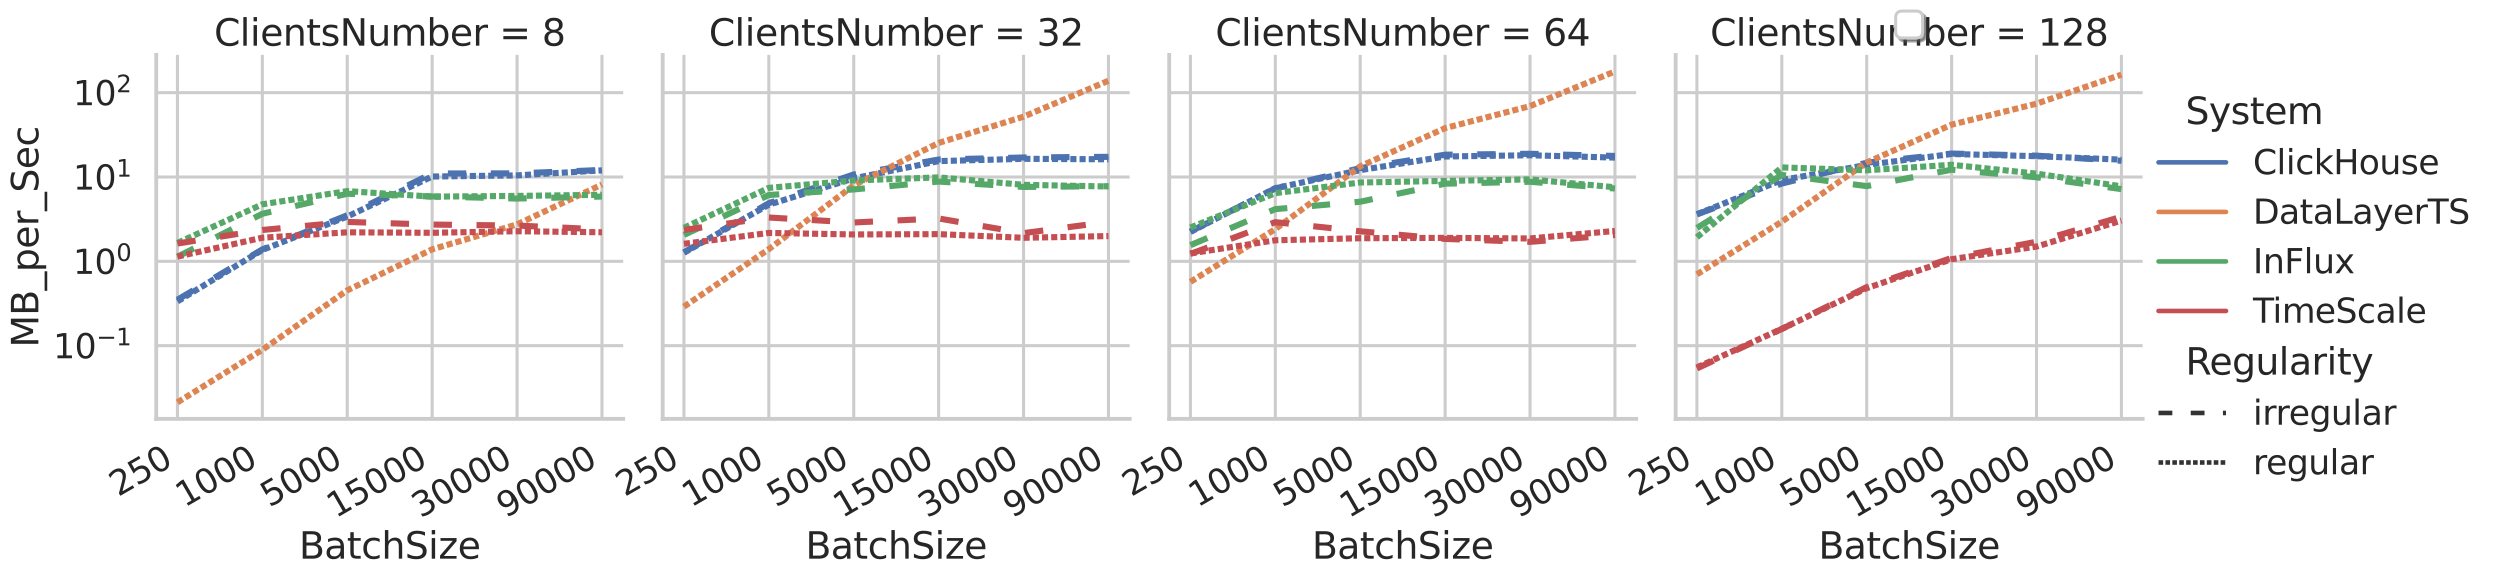 <?xml version="1.0" encoding="utf-8" standalone="no"?>
<!DOCTYPE svg PUBLIC "-//W3C//DTD SVG 1.1//EN"
  "http://www.w3.org/Graphics/SVG/1.1/DTD/svg11.dtd">
<svg xmlns:xlink="http://www.w3.org/1999/xlink" width="1630.291pt" height="376.521pt" viewBox="0 0 1630.291 376.521" xmlns="http://www.w3.org/2000/svg" version="1.1">
 <defs>
  <style type="text/css">*{stroke-linejoin: round; stroke-linecap: butt}</style>
 </defs>
 <g id="figure_1">
  <g id="patch_1">
   <path d="M 0 376.521 
L 1630.291 376.521 
L 1630.291 0 
L 0 0 
z
" style="fill: #ffffff"/>
  </g>
  <g id="axes_1">
   <g id="patch_2">
    <path d="M 101.871 273.16 
L 406.392 273.16 
L 406.392 35.8 
L 101.871 35.8 
z
" style="fill: #ffffff"/>
   </g>
   <g id="matplotlib.axis_1">
    <g id="xtick_1">
     <g id="line2d_1">
      <path d="M 115.713 273.16 
L 115.713 35.8 
" clip-path="url(#p62db8e3fa1)" style="fill: none; stroke: #cccccc; stroke-width: 2; stroke-linecap: round"/>
     </g>
     <g id="text_1">
      <!-- 250 -->
      <g style="fill: #262626" transform="translate(77.059 324.133) rotate(-30) scale(0.22 -0.22)">
       <defs>
        <path id="DejaVuSans-32" d="M 1228 531 
L 3431 531 
L 3431 0 
L 469 0 
L 469 531 
Q 828 903 1448 1529 
Q 2069 2156 2228 2338 
Q 2531 2678 2651 2914 
Q 2772 3150 2772 3378 
Q 2772 3750 2511 3984 
Q 2250 4219 1831 4219 
Q 1534 4219 1204 4116 
Q 875 4013 500 3803 
L 500 4441 
Q 881 4594 1212 4672 
Q 1544 4750 1819 4750 
Q 2544 4750 2975 4387 
Q 3406 4025 3406 3419 
Q 3406 3131 3298 2873 
Q 3191 2616 2906 2266 
Q 2828 2175 2409 1742 
Q 1991 1309 1228 531 
z
" transform="scale(0.016)"/>
        <path id="DejaVuSans-35" d="M 691 4666 
L 3169 4666 
L 3169 4134 
L 1269 4134 
L 1269 2991 
Q 1406 3038 1543 3061 
Q 1681 3084 1819 3084 
Q 2600 3084 3056 2656 
Q 3513 2228 3513 1497 
Q 3513 744 3044 326 
Q 2575 -91 1722 -91 
Q 1428 -91 1123 -41 
Q 819 9 494 109 
L 494 744 
Q 775 591 1075 516 
Q 1375 441 1709 441 
Q 2250 441 2565 725 
Q 2881 1009 2881 1497 
Q 2881 1984 2565 2268 
Q 2250 2553 1709 2553 
Q 1456 2553 1204 2497 
Q 953 2441 691 2322 
L 691 4666 
z
" transform="scale(0.016)"/>
        <path id="DejaVuSans-30" d="M 2034 4250 
Q 1547 4250 1301 3770 
Q 1056 3291 1056 2328 
Q 1056 1369 1301 889 
Q 1547 409 2034 409 
Q 2525 409 2770 889 
Q 3016 1369 3016 2328 
Q 3016 3291 2770 3770 
Q 2525 4250 2034 4250 
z
M 2034 4750 
Q 2819 4750 3233 4129 
Q 3647 3509 3647 2328 
Q 3647 1150 3233 529 
Q 2819 -91 2034 -91 
Q 1250 -91 836 529 
Q 422 1150 422 2328 
Q 422 3509 836 4129 
Q 1250 4750 2034 4750 
z
" transform="scale(0.016)"/>
       </defs>
       <use xlink:href="#DejaVuSans-32"/>
       <use xlink:href="#DejaVuSans-35" x="63.623"/>
       <use xlink:href="#DejaVuSans-30" x="127.246"/>
      </g>
     </g>
    </g>
    <g id="xtick_2">
     <g id="line2d_2">
      <path d="M 171.081 273.16 
L 171.081 35.8 
" clip-path="url(#p62db8e3fa1)" style="fill: none; stroke: #cccccc; stroke-width: 2; stroke-linecap: round"/>
     </g>
     <g id="text_2">
      <!-- 1000 -->
      <g style="fill: #262626" transform="translate(120.304 331.132) rotate(-30) scale(0.22 -0.22)">
       <defs>
        <path id="DejaVuSans-31" d="M 794 531 
L 1825 531 
L 1825 4091 
L 703 3866 
L 703 4441 
L 1819 4666 
L 2450 4666 
L 2450 531 
L 3481 531 
L 3481 0 
L 794 0 
L 794 531 
z
" transform="scale(0.016)"/>
       </defs>
       <use xlink:href="#DejaVuSans-31"/>
       <use xlink:href="#DejaVuSans-30" x="63.623"/>
       <use xlink:href="#DejaVuSans-30" x="127.246"/>
       <use xlink:href="#DejaVuSans-30" x="190.869"/>
      </g>
     </g>
    </g>
    <g id="xtick_3">
     <g id="line2d_3">
      <path d="M 226.448 273.16 
L 226.448 35.8 
" clip-path="url(#p62db8e3fa1)" style="fill: none; stroke: #cccccc; stroke-width: 2; stroke-linecap: round"/>
     </g>
     <g id="text_3">
      <!-- 5000 -->
      <g style="fill: #262626" transform="translate(175.672 331.132) rotate(-30) scale(0.22 -0.22)">
       <use xlink:href="#DejaVuSans-35"/>
       <use xlink:href="#DejaVuSans-30" x="63.623"/>
       <use xlink:href="#DejaVuSans-30" x="127.246"/>
       <use xlink:href="#DejaVuSans-30" x="190.869"/>
      </g>
     </g>
    </g>
    <g id="xtick_4">
     <g id="line2d_4">
      <path d="M 281.816 273.16 
L 281.816 35.8 
" clip-path="url(#p62db8e3fa1)" style="fill: none; stroke: #cccccc; stroke-width: 2; stroke-linecap: round"/>
     </g>
     <g id="text_4">
      <!-- 15000 -->
      <g style="fill: #262626" transform="translate(218.917 338.131) rotate(-30) scale(0.22 -0.22)">
       <use xlink:href="#DejaVuSans-31"/>
       <use xlink:href="#DejaVuSans-35" x="63.623"/>
       <use xlink:href="#DejaVuSans-30" x="127.246"/>
       <use xlink:href="#DejaVuSans-30" x="190.869"/>
       <use xlink:href="#DejaVuSans-30" x="254.492"/>
      </g>
     </g>
    </g>
    <g id="xtick_5">
     <g id="line2d_5">
      <path d="M 337.183 273.16 
L 337.183 35.8 
" clip-path="url(#p62db8e3fa1)" style="fill: none; stroke: #cccccc; stroke-width: 2; stroke-linecap: round"/>
     </g>
     <g id="text_5">
      <!-- 30000 -->
      <g style="fill: #262626" transform="translate(274.284 338.131) rotate(-30) scale(0.22 -0.22)">
       <defs>
        <path id="DejaVuSans-33" d="M 2597 2516 
Q 3050 2419 3304 2112 
Q 3559 1806 3559 1356 
Q 3559 666 3084 287 
Q 2609 -91 1734 -91 
Q 1441 -91 1130 -33 
Q 819 25 488 141 
L 488 750 
Q 750 597 1062 519 
Q 1375 441 1716 441 
Q 2309 441 2620 675 
Q 2931 909 2931 1356 
Q 2931 1769 2642 2001 
Q 2353 2234 1838 2234 
L 1294 2234 
L 1294 2753 
L 1863 2753 
Q 2328 2753 2575 2939 
Q 2822 3125 2822 3475 
Q 2822 3834 2567 4026 
Q 2313 4219 1838 4219 
Q 1578 4219 1281 4162 
Q 984 4106 628 3988 
L 628 4550 
Q 988 4650 1302 4700 
Q 1616 4750 1894 4750 
Q 2613 4750 3031 4423 
Q 3450 4097 3450 3541 
Q 3450 3153 3228 2886 
Q 3006 2619 2597 2516 
z
" transform="scale(0.016)"/>
       </defs>
       <use xlink:href="#DejaVuSans-33"/>
       <use xlink:href="#DejaVuSans-30" x="63.623"/>
       <use xlink:href="#DejaVuSans-30" x="127.246"/>
       <use xlink:href="#DejaVuSans-30" x="190.869"/>
       <use xlink:href="#DejaVuSans-30" x="254.492"/>
      </g>
     </g>
    </g>
    <g id="xtick_6">
     <g id="line2d_6">
      <path d="M 392.55 273.16 
L 392.55 35.8 
" clip-path="url(#p62db8e3fa1)" style="fill: none; stroke: #cccccc; stroke-width: 2; stroke-linecap: round"/>
     </g>
     <g id="text_6">
      <!-- 90000 -->
      <g style="fill: #262626" transform="translate(329.652 338.131) rotate(-30) scale(0.22 -0.22)">
       <defs>
        <path id="DejaVuSans-39" d="M 703 97 
L 703 672 
Q 941 559 1184 500 
Q 1428 441 1663 441 
Q 2288 441 2617 861 
Q 2947 1281 2994 2138 
Q 2813 1869 2534 1725 
Q 2256 1581 1919 1581 
Q 1219 1581 811 2004 
Q 403 2428 403 3163 
Q 403 3881 828 4315 
Q 1253 4750 1959 4750 
Q 2769 4750 3195 4129 
Q 3622 3509 3622 2328 
Q 3622 1225 3098 567 
Q 2575 -91 1691 -91 
Q 1453 -91 1209 -44 
Q 966 3 703 97 
z
M 1959 2075 
Q 2384 2075 2632 2365 
Q 2881 2656 2881 3163 
Q 2881 3666 2632 3958 
Q 2384 4250 1959 4250 
Q 1534 4250 1286 3958 
Q 1038 3666 1038 3163 
Q 1038 2656 1286 2365 
Q 1534 2075 1959 2075 
z
" transform="scale(0.016)"/>
       </defs>
       <use xlink:href="#DejaVuSans-39"/>
       <use xlink:href="#DejaVuSans-30" x="63.623"/>
       <use xlink:href="#DejaVuSans-30" x="127.246"/>
       <use xlink:href="#DejaVuSans-30" x="190.869"/>
       <use xlink:href="#DejaVuSans-30" x="254.492"/>
      </g>
     </g>
    </g>
    <g id="text_7">
     <!-- BatchSize -->
     <g style="fill: #262626" transform="translate(195.004 364.329) scale(0.24 -0.24)">
      <defs>
       <path id="DejaVuSans-42" d="M 1259 2228 
L 1259 519 
L 2272 519 
Q 2781 519 3026 730 
Q 3272 941 3272 1375 
Q 3272 1813 3026 2020 
Q 2781 2228 2272 2228 
L 1259 2228 
z
M 1259 4147 
L 1259 2741 
L 2194 2741 
Q 2656 2741 2882 2914 
Q 3109 3088 3109 3444 
Q 3109 3797 2882 3972 
Q 2656 4147 2194 4147 
L 1259 4147 
z
M 628 4666 
L 2241 4666 
Q 2963 4666 3353 4366 
Q 3744 4066 3744 3513 
Q 3744 3084 3544 2831 
Q 3344 2578 2956 2516 
Q 3422 2416 3680 2098 
Q 3938 1781 3938 1306 
Q 3938 681 3513 340 
Q 3088 0 2303 0 
L 628 0 
L 628 4666 
z
" transform="scale(0.016)"/>
       <path id="DejaVuSans-61" d="M 2194 1759 
Q 1497 1759 1228 1600 
Q 959 1441 959 1056 
Q 959 750 1161 570 
Q 1363 391 1709 391 
Q 2188 391 2477 730 
Q 2766 1069 2766 1631 
L 2766 1759 
L 2194 1759 
z
M 3341 1997 
L 3341 0 
L 2766 0 
L 2766 531 
Q 2569 213 2275 61 
Q 1981 -91 1556 -91 
Q 1019 -91 701 211 
Q 384 513 384 1019 
Q 384 1609 779 1909 
Q 1175 2209 1959 2209 
L 2766 2209 
L 2766 2266 
Q 2766 2663 2505 2880 
Q 2244 3097 1772 3097 
Q 1472 3097 1187 3025 
Q 903 2953 641 2809 
L 641 3341 
Q 956 3463 1253 3523 
Q 1550 3584 1831 3584 
Q 2591 3584 2966 3190 
Q 3341 2797 3341 1997 
z
" transform="scale(0.016)"/>
       <path id="DejaVuSans-74" d="M 1172 4494 
L 1172 3500 
L 2356 3500 
L 2356 3053 
L 1172 3053 
L 1172 1153 
Q 1172 725 1289 603 
Q 1406 481 1766 481 
L 2356 481 
L 2356 0 
L 1766 0 
Q 1100 0 847 248 
Q 594 497 594 1153 
L 594 3053 
L 172 3053 
L 172 3500 
L 594 3500 
L 594 4494 
L 1172 4494 
z
" transform="scale(0.016)"/>
       <path id="DejaVuSans-63" d="M 3122 3366 
L 3122 2828 
Q 2878 2963 2633 3030 
Q 2388 3097 2138 3097 
Q 1578 3097 1268 2742 
Q 959 2388 959 1747 
Q 959 1106 1268 751 
Q 1578 397 2138 397 
Q 2388 397 2633 464 
Q 2878 531 3122 666 
L 3122 134 
Q 2881 22 2623 -34 
Q 2366 -91 2075 -91 
Q 1284 -91 818 406 
Q 353 903 353 1747 
Q 353 2603 823 3093 
Q 1294 3584 2113 3584 
Q 2378 3584 2631 3529 
Q 2884 3475 3122 3366 
z
" transform="scale(0.016)"/>
       <path id="DejaVuSans-68" d="M 3513 2113 
L 3513 0 
L 2938 0 
L 2938 2094 
Q 2938 2591 2744 2837 
Q 2550 3084 2163 3084 
Q 1697 3084 1428 2787 
Q 1159 2491 1159 1978 
L 1159 0 
L 581 0 
L 581 4863 
L 1159 4863 
L 1159 2956 
Q 1366 3272 1645 3428 
Q 1925 3584 2291 3584 
Q 2894 3584 3203 3211 
Q 3513 2838 3513 2113 
z
" transform="scale(0.016)"/>
       <path id="DejaVuSans-53" d="M 3425 4513 
L 3425 3897 
Q 3066 4069 2747 4153 
Q 2428 4238 2131 4238 
Q 1616 4238 1336 4038 
Q 1056 3838 1056 3469 
Q 1056 3159 1242 3001 
Q 1428 2844 1947 2747 
L 2328 2669 
Q 3034 2534 3370 2195 
Q 3706 1856 3706 1288 
Q 3706 609 3251 259 
Q 2797 -91 1919 -91 
Q 1588 -91 1214 -16 
Q 841 59 441 206 
L 441 856 
Q 825 641 1194 531 
Q 1563 422 1919 422 
Q 2459 422 2753 634 
Q 3047 847 3047 1241 
Q 3047 1584 2836 1778 
Q 2625 1972 2144 2069 
L 1759 2144 
Q 1053 2284 737 2584 
Q 422 2884 422 3419 
Q 422 4038 858 4394 
Q 1294 4750 2059 4750 
Q 2388 4750 2728 4690 
Q 3069 4631 3425 4513 
z
" transform="scale(0.016)"/>
       <path id="DejaVuSans-69" d="M 603 3500 
L 1178 3500 
L 1178 0 
L 603 0 
L 603 3500 
z
M 603 4863 
L 1178 4863 
L 1178 4134 
L 603 4134 
L 603 4863 
z
" transform="scale(0.016)"/>
       <path id="DejaVuSans-7a" d="M 353 3500 
L 3084 3500 
L 3084 2975 
L 922 459 
L 3084 459 
L 3084 0 
L 275 0 
L 275 525 
L 2438 3041 
L 353 3041 
L 353 3500 
z
" transform="scale(0.016)"/>
       <path id="DejaVuSans-65" d="M 3597 1894 
L 3597 1613 
L 953 1613 
Q 991 1019 1311 708 
Q 1631 397 2203 397 
Q 2534 397 2845 478 
Q 3156 559 3463 722 
L 3463 178 
Q 3153 47 2828 -22 
Q 2503 -91 2169 -91 
Q 1331 -91 842 396 
Q 353 884 353 1716 
Q 353 2575 817 3079 
Q 1281 3584 2069 3584 
Q 2775 3584 3186 3129 
Q 3597 2675 3597 1894 
z
M 3022 2063 
Q 3016 2534 2758 2815 
Q 2500 3097 2075 3097 
Q 1594 3097 1305 2825 
Q 1016 2553 972 2059 
L 3022 2063 
z
" transform="scale(0.016)"/>
      </defs>
      <use xlink:href="#DejaVuSans-42"/>
      <use xlink:href="#DejaVuSans-61" x="68.604"/>
      <use xlink:href="#DejaVuSans-74" x="129.883"/>
      <use xlink:href="#DejaVuSans-63" x="169.092"/>
      <use xlink:href="#DejaVuSans-68" x="224.072"/>
      <use xlink:href="#DejaVuSans-53" x="287.451"/>
      <use xlink:href="#DejaVuSans-69" x="350.928"/>
      <use xlink:href="#DejaVuSans-7a" x="378.711"/>
      <use xlink:href="#DejaVuSans-65" x="431.201"/>
     </g>
    </g>
   </g>
   <g id="matplotlib.axis_2">
    <g id="ytick_1">
     <g id="line2d_7">
      <path d="M 101.871 225.429 
L 406.392 225.429 
" clip-path="url(#p62db8e3fa1)" style="fill: none; stroke: #cccccc; stroke-width: 2; stroke-linecap: round"/>
     </g>
     <g id="text_8">
      <!-- $\mathdefault{10^{-1}}$ -->
      <g style="fill: #262626" transform="translate(34.671 233.787) scale(0.22 -0.22)">
       <defs>
        <path id="DejaVuSans-2212" d="M 678 2272 
L 4684 2272 
L 4684 1741 
L 678 1741 
L 678 2272 
z
" transform="scale(0.016)"/>
       </defs>
       <use xlink:href="#DejaVuSans-31" transform="translate(0 0.684)"/>
       <use xlink:href="#DejaVuSans-30" transform="translate(63.623 0.684)"/>
       <use xlink:href="#DejaVuSans-2212" transform="translate(128.203 38.966) scale(0.7)"/>
       <use xlink:href="#DejaVuSans-31" transform="translate(186.855 38.966) scale(0.7)"/>
      </g>
     </g>
    </g>
    <g id="ytick_2">
     <g id="line2d_8">
      <path d="M 101.871 170.423 
L 406.392 170.423 
" clip-path="url(#p62db8e3fa1)" style="fill: none; stroke: #cccccc; stroke-width: 2; stroke-linecap: round"/>
     </g>
     <g id="text_9">
      <!-- $\mathdefault{10^{0}}$ -->
      <g style="fill: #262626" transform="translate(47.651 178.781) scale(0.22 -0.22)">
       <use xlink:href="#DejaVuSans-31" transform="translate(0 0.766)"/>
       <use xlink:href="#DejaVuSans-30" transform="translate(63.623 0.766)"/>
       <use xlink:href="#DejaVuSans-30" transform="translate(128.203 39.047) scale(0.7)"/>
      </g>
     </g>
    </g>
    <g id="ytick_3">
     <g id="line2d_9">
      <path d="M 101.871 115.417 
L 406.392 115.417 
" clip-path="url(#p62db8e3fa1)" style="fill: none; stroke: #cccccc; stroke-width: 2; stroke-linecap: round"/>
     </g>
     <g id="text_10">
      <!-- $\mathdefault{10^{1}}$ -->
      <g style="fill: #262626" transform="translate(47.651 123.776) scale(0.22 -0.22)">
       <use xlink:href="#DejaVuSans-31" transform="translate(0 0.684)"/>
       <use xlink:href="#DejaVuSans-30" transform="translate(63.623 0.684)"/>
       <use xlink:href="#DejaVuSans-31" transform="translate(128.203 38.966) scale(0.7)"/>
      </g>
     </g>
    </g>
    <g id="ytick_4">
     <g id="line2d_10">
      <path d="M 101.871 60.411 
L 406.392 60.411 
" clip-path="url(#p62db8e3fa1)" style="fill: none; stroke: #cccccc; stroke-width: 2; stroke-linecap: round"/>
     </g>
     <g id="text_11">
      <!-- $\mathdefault{10^{2}}$ -->
      <g style="fill: #262626" transform="translate(47.651 68.77) scale(0.22 -0.22)">
       <use xlink:href="#DejaVuSans-31" transform="translate(0 0.766)"/>
       <use xlink:href="#DejaVuSans-30" transform="translate(63.623 0.766)"/>
       <use xlink:href="#DejaVuSans-32" transform="translate(128.203 39.047) scale(0.7)"/>
      </g>
     </g>
    </g>
    <g id="ytick_5"/>
    <g id="ytick_6"/>
    <g id="ytick_7"/>
    <g id="ytick_8"/>
    <g id="ytick_9"/>
    <g id="ytick_10"/>
    <g id="ytick_11"/>
    <g id="ytick_12"/>
    <g id="ytick_13"/>
    <g id="ytick_14"/>
    <g id="ytick_15"/>
    <g id="ytick_16"/>
    <g id="ytick_17"/>
    <g id="ytick_18"/>
    <g id="ytick_19"/>
    <g id="ytick_20"/>
    <g id="ytick_21"/>
    <g id="ytick_22"/>
    <g id="ytick_23"/>
    <g id="ytick_24"/>
    <g id="ytick_25"/>
    <g id="ytick_26"/>
    <g id="ytick_27"/>
    <g id="ytick_28"/>
    <g id="ytick_29"/>
    <g id="ytick_30"/>
    <g id="ytick_31"/>
    <g id="ytick_32"/>
    <g id="ytick_33"/>
    <g id="ytick_34"/>
    <g id="ytick_35"/>
    <g id="ytick_36"/>
    <g id="ytick_37"/>
    <g id="text_12">
     <!-- MB_per_Sec -->
     <g style="fill: #262626" transform="translate(25.012 226.602) rotate(-90) scale(0.24 -0.24)">
      <defs>
       <path id="DejaVuSans-4d" d="M 628 4666 
L 1569 4666 
L 2759 1491 
L 3956 4666 
L 4897 4666 
L 4897 0 
L 4281 0 
L 4281 4097 
L 3078 897 
L 2444 897 
L 1241 4097 
L 1241 0 
L 628 0 
L 628 4666 
z
" transform="scale(0.016)"/>
       <path id="DejaVuSans-5f" d="M 3263 -1063 
L 3263 -1509 
L -63 -1509 
L -63 -1063 
L 3263 -1063 
z
" transform="scale(0.016)"/>
       <path id="DejaVuSans-70" d="M 1159 525 
L 1159 -1331 
L 581 -1331 
L 581 3500 
L 1159 3500 
L 1159 2969 
Q 1341 3281 1617 3432 
Q 1894 3584 2278 3584 
Q 2916 3584 3314 3078 
Q 3713 2572 3713 1747 
Q 3713 922 3314 415 
Q 2916 -91 2278 -91 
Q 1894 -91 1617 61 
Q 1341 213 1159 525 
z
M 3116 1747 
Q 3116 2381 2855 2742 
Q 2594 3103 2138 3103 
Q 1681 3103 1420 2742 
Q 1159 2381 1159 1747 
Q 1159 1113 1420 752 
Q 1681 391 2138 391 
Q 2594 391 2855 752 
Q 3116 1113 3116 1747 
z
" transform="scale(0.016)"/>
       <path id="DejaVuSans-72" d="M 2631 2963 
Q 2534 3019 2420 3045 
Q 2306 3072 2169 3072 
Q 1681 3072 1420 2755 
Q 1159 2438 1159 1844 
L 1159 0 
L 581 0 
L 581 3500 
L 1159 3500 
L 1159 2956 
Q 1341 3275 1631 3429 
Q 1922 3584 2338 3584 
Q 2397 3584 2469 3576 
Q 2541 3569 2628 3553 
L 2631 2963 
z
" transform="scale(0.016)"/>
      </defs>
      <use xlink:href="#DejaVuSans-4d"/>
      <use xlink:href="#DejaVuSans-42" x="86.279"/>
      <use xlink:href="#DejaVuSans-5f" x="154.883"/>
      <use xlink:href="#DejaVuSans-70" x="204.883"/>
      <use xlink:href="#DejaVuSans-65" x="268.359"/>
      <use xlink:href="#DejaVuSans-72" x="329.883"/>
      <use xlink:href="#DejaVuSans-5f" x="370.996"/>
      <use xlink:href="#DejaVuSans-53" x="420.996"/>
      <use xlink:href="#DejaVuSans-65" x="484.473"/>
      <use xlink:href="#DejaVuSans-63" x="545.996"/>
     </g>
    </g>
   </g>
   <g id="PolyCollection_1"/>
   <g id="PolyCollection_2"/>
   <g id="PolyCollection_3"/>
   <g id="PolyCollection_4"/>
   <g id="PolyCollection_5"/>
   <g id="PolyCollection_6"/>
   <g id="PolyCollection_7"/>
   <g id="line2d_11">
    <path d="M 115.713 195.44 
L 171.081 162.632 
L 226.448 140.332 
L 281.816 113.123 
L 337.183 113.081 
L 392.55 110.854 
" clip-path="url(#p62db8e3fa1)" style="fill: none; stroke-dasharray: 12,16; stroke-dashoffset: 0; stroke: #4c72b0; stroke-width: 4"/>
   </g>
   <g id="line2d_12">
    <path d="M 115.713 196.554 
L 171.081 162.99 
L 226.448 141.222 
L 281.816 115.117 
L 337.183 114.38 
L 392.55 111.079 
" clip-path="url(#p62db8e3fa1)" style="fill: none; stroke-dasharray: 4,2; stroke-dashoffset: 0; stroke: #4c72b0; stroke-width: 4"/>
   </g>
   <g id="line2d_13">
    <path d="M 115.713 262.371 
L 171.081 228.077 
L 226.448 189.335 
L 281.816 162.588 
L 337.183 146.299 
L 392.55 120.329 
" clip-path="url(#p62db8e3fa1)" style="fill: none; stroke-dasharray: 4,2; stroke-dashoffset: 0; stroke: #dd8452; stroke-width: 4"/>
   </g>
   <g id="line2d_14">
    <path d="M 115.713 167.418 
L 171.081 139.394 
L 226.448 126.342 
L 281.816 128.113 
L 337.183 129.478 
L 392.55 128.18 
" clip-path="url(#p62db8e3fa1)" style="fill: none; stroke-dasharray: 12,16; stroke-dashoffset: 0; stroke: #55a868; stroke-width: 4"/>
   </g>
   <g id="line2d_15">
    <path d="M 115.713 158.418 
L 171.081 133.218 
L 226.448 124.625 
L 281.816 128.226 
L 337.183 127.76 
L 392.55 127.038 
" clip-path="url(#p62db8e3fa1)" style="fill: none; stroke-dasharray: 4,2; stroke-dashoffset: 0; stroke: #55a868; stroke-width: 4"/>
   </g>
   <g id="line2d_16">
    <path d="M 115.713 158.792 
L 171.081 149.972 
L 226.448 144.727 
L 281.816 146.446 
L 337.183 147.098 
L 392.55 149.592 
" clip-path="url(#p62db8e3fa1)" style="fill: none; stroke-dasharray: 12,16; stroke-dashoffset: 0; stroke: #c44e52; stroke-width: 4"/>
   </g>
   <g id="line2d_17">
    <path d="M 115.713 167.333 
L 171.081 155.016 
L 226.448 151.491 
L 281.816 151.804 
L 337.183 150.792 
L 392.55 151.457 
" clip-path="url(#p62db8e3fa1)" style="fill: none; stroke-dasharray: 4,2; stroke-dashoffset: 0; stroke: #c44e52; stroke-width: 4"/>
   </g>
   <g id="line2d_18"/>
   <g id="line2d_19"/>
   <g id="line2d_20"/>
   <g id="line2d_21"/>
   <g id="line2d_22"/>
   <g id="line2d_23"/>
   <g id="patch_3">
    <path d="M 101.871 273.16 
L 101.871 35.8 
" style="fill: none; stroke: #cccccc; stroke-width: 2.5; stroke-linejoin: miter; stroke-linecap: square"/>
   </g>
   <g id="patch_4">
    <path d="M 101.871 273.16 
L 406.392 273.16 
" style="fill: none; stroke: #cccccc; stroke-width: 2.5; stroke-linejoin: miter; stroke-linecap: square"/>
   </g>
   <g id="text_13">
    <!-- ClientsNumber = 8 -->
    <g style="fill: #262626" transform="translate(139.616 29.8) scale(0.24 -0.24)">
     <defs>
      <path id="DejaVuSans-43" d="M 4122 4306 
L 4122 3641 
Q 3803 3938 3442 4084 
Q 3081 4231 2675 4231 
Q 1875 4231 1450 3742 
Q 1025 3253 1025 2328 
Q 1025 1406 1450 917 
Q 1875 428 2675 428 
Q 3081 428 3442 575 
Q 3803 722 4122 1019 
L 4122 359 
Q 3791 134 3420 21 
Q 3050 -91 2638 -91 
Q 1578 -91 968 557 
Q 359 1206 359 2328 
Q 359 3453 968 4101 
Q 1578 4750 2638 4750 
Q 3056 4750 3426 4639 
Q 3797 4528 4122 4306 
z
" transform="scale(0.016)"/>
      <path id="DejaVuSans-6c" d="M 603 4863 
L 1178 4863 
L 1178 0 
L 603 0 
L 603 4863 
z
" transform="scale(0.016)"/>
      <path id="DejaVuSans-6e" d="M 3513 2113 
L 3513 0 
L 2938 0 
L 2938 2094 
Q 2938 2591 2744 2837 
Q 2550 3084 2163 3084 
Q 1697 3084 1428 2787 
Q 1159 2491 1159 1978 
L 1159 0 
L 581 0 
L 581 3500 
L 1159 3500 
L 1159 2956 
Q 1366 3272 1645 3428 
Q 1925 3584 2291 3584 
Q 2894 3584 3203 3211 
Q 3513 2838 3513 2113 
z
" transform="scale(0.016)"/>
      <path id="DejaVuSans-73" d="M 2834 3397 
L 2834 2853 
Q 2591 2978 2328 3040 
Q 2066 3103 1784 3103 
Q 1356 3103 1142 2972 
Q 928 2841 928 2578 
Q 928 2378 1081 2264 
Q 1234 2150 1697 2047 
L 1894 2003 
Q 2506 1872 2764 1633 
Q 3022 1394 3022 966 
Q 3022 478 2636 193 
Q 2250 -91 1575 -91 
Q 1294 -91 989 -36 
Q 684 19 347 128 
L 347 722 
Q 666 556 975 473 
Q 1284 391 1588 391 
Q 1994 391 2212 530 
Q 2431 669 2431 922 
Q 2431 1156 2273 1281 
Q 2116 1406 1581 1522 
L 1381 1569 
Q 847 1681 609 1914 
Q 372 2147 372 2553 
Q 372 3047 722 3315 
Q 1072 3584 1716 3584 
Q 2034 3584 2315 3537 
Q 2597 3491 2834 3397 
z
" transform="scale(0.016)"/>
      <path id="DejaVuSans-4e" d="M 628 4666 
L 1478 4666 
L 3547 763 
L 3547 4666 
L 4159 4666 
L 4159 0 
L 3309 0 
L 1241 3903 
L 1241 0 
L 628 0 
L 628 4666 
z
" transform="scale(0.016)"/>
      <path id="DejaVuSans-75" d="M 544 1381 
L 544 3500 
L 1119 3500 
L 1119 1403 
Q 1119 906 1312 657 
Q 1506 409 1894 409 
Q 2359 409 2629 706 
Q 2900 1003 2900 1516 
L 2900 3500 
L 3475 3500 
L 3475 0 
L 2900 0 
L 2900 538 
Q 2691 219 2414 64 
Q 2138 -91 1772 -91 
Q 1169 -91 856 284 
Q 544 659 544 1381 
z
M 1991 3584 
L 1991 3584 
z
" transform="scale(0.016)"/>
      <path id="DejaVuSans-6d" d="M 3328 2828 
Q 3544 3216 3844 3400 
Q 4144 3584 4550 3584 
Q 5097 3584 5394 3201 
Q 5691 2819 5691 2113 
L 5691 0 
L 5113 0 
L 5113 2094 
Q 5113 2597 4934 2840 
Q 4756 3084 4391 3084 
Q 3944 3084 3684 2787 
Q 3425 2491 3425 1978 
L 3425 0 
L 2847 0 
L 2847 2094 
Q 2847 2600 2669 2842 
Q 2491 3084 2119 3084 
Q 1678 3084 1418 2786 
Q 1159 2488 1159 1978 
L 1159 0 
L 581 0 
L 581 3500 
L 1159 3500 
L 1159 2956 
Q 1356 3278 1631 3431 
Q 1906 3584 2284 3584 
Q 2666 3584 2933 3390 
Q 3200 3197 3328 2828 
z
" transform="scale(0.016)"/>
      <path id="DejaVuSans-62" d="M 3116 1747 
Q 3116 2381 2855 2742 
Q 2594 3103 2138 3103 
Q 1681 3103 1420 2742 
Q 1159 2381 1159 1747 
Q 1159 1113 1420 752 
Q 1681 391 2138 391 
Q 2594 391 2855 752 
Q 3116 1113 3116 1747 
z
M 1159 2969 
Q 1341 3281 1617 3432 
Q 1894 3584 2278 3584 
Q 2916 3584 3314 3078 
Q 3713 2572 3713 1747 
Q 3713 922 3314 415 
Q 2916 -91 2278 -91 
Q 1894 -91 1617 61 
Q 1341 213 1159 525 
L 1159 0 
L 581 0 
L 581 4863 
L 1159 4863 
L 1159 2969 
z
" transform="scale(0.016)"/>
      <path id="DejaVuSans-20" transform="scale(0.016)"/>
      <path id="DejaVuSans-3d" d="M 678 2906 
L 4684 2906 
L 4684 2381 
L 678 2381 
L 678 2906 
z
M 678 1631 
L 4684 1631 
L 4684 1100 
L 678 1100 
L 678 1631 
z
" transform="scale(0.016)"/>
      <path id="DejaVuSans-38" d="M 2034 2216 
Q 1584 2216 1326 1975 
Q 1069 1734 1069 1313 
Q 1069 891 1326 650 
Q 1584 409 2034 409 
Q 2484 409 2743 651 
Q 3003 894 3003 1313 
Q 3003 1734 2745 1975 
Q 2488 2216 2034 2216 
z
M 1403 2484 
Q 997 2584 770 2862 
Q 544 3141 544 3541 
Q 544 4100 942 4425 
Q 1341 4750 2034 4750 
Q 2731 4750 3128 4425 
Q 3525 4100 3525 3541 
Q 3525 3141 3298 2862 
Q 3072 2584 2669 2484 
Q 3125 2378 3379 2068 
Q 3634 1759 3634 1313 
Q 3634 634 3220 271 
Q 2806 -91 2034 -91 
Q 1263 -91 848 271 
Q 434 634 434 1313 
Q 434 1759 690 2068 
Q 947 2378 1403 2484 
z
M 1172 3481 
Q 1172 3119 1398 2916 
Q 1625 2713 2034 2713 
Q 2441 2713 2670 2916 
Q 2900 3119 2900 3481 
Q 2900 3844 2670 4047 
Q 2441 4250 2034 4250 
Q 1625 4250 1398 4047 
Q 1172 3844 1172 3481 
z
" transform="scale(0.016)"/>
     </defs>
     <use xlink:href="#DejaVuSans-43"/>
     <use xlink:href="#DejaVuSans-6c" x="69.824"/>
     <use xlink:href="#DejaVuSans-69" x="97.607"/>
     <use xlink:href="#DejaVuSans-65" x="125.391"/>
     <use xlink:href="#DejaVuSans-6e" x="186.914"/>
     <use xlink:href="#DejaVuSans-74" x="250.293"/>
     <use xlink:href="#DejaVuSans-73" x="289.502"/>
     <use xlink:href="#DejaVuSans-4e" x="341.602"/>
     <use xlink:href="#DejaVuSans-75" x="416.406"/>
     <use xlink:href="#DejaVuSans-6d" x="479.785"/>
     <use xlink:href="#DejaVuSans-62" x="577.197"/>
     <use xlink:href="#DejaVuSans-65" x="640.674"/>
     <use xlink:href="#DejaVuSans-72" x="702.197"/>
     <use xlink:href="#DejaVuSans-20" x="743.311"/>
     <use xlink:href="#DejaVuSans-3d" x="775.098"/>
     <use xlink:href="#DejaVuSans-20" x="858.887"/>
     <use xlink:href="#DejaVuSans-38" x="890.674"/>
    </g>
   </g>
  </g>
  <g id="axes_2">
   <g id="patch_5">
    <path d="M 432.16 273.16 
L 736.681 273.16 
L 736.681 35.8 
L 432.16 35.8 
z
" style="fill: #ffffff"/>
   </g>
   <g id="matplotlib.axis_3">
    <g id="xtick_7">
     <g id="line2d_24">
      <path d="M 446.002 273.16 
L 446.002 35.8 
" clip-path="url(#p2076adb30b)" style="fill: none; stroke: #cccccc; stroke-width: 2; stroke-linecap: round"/>
     </g>
     <g id="text_14">
      <!-- 250 -->
      <g style="fill: #262626" transform="translate(407.348 324.133) rotate(-30) scale(0.22 -0.22)">
       <use xlink:href="#DejaVuSans-32"/>
       <use xlink:href="#DejaVuSans-35" x="63.623"/>
       <use xlink:href="#DejaVuSans-30" x="127.246"/>
      </g>
     </g>
    </g>
    <g id="xtick_8">
     <g id="line2d_25">
      <path d="M 501.369 273.16 
L 501.369 35.8 
" clip-path="url(#p2076adb30b)" style="fill: none; stroke: #cccccc; stroke-width: 2; stroke-linecap: round"/>
     </g>
     <g id="text_15">
      <!-- 1000 -->
      <g style="fill: #262626" transform="translate(450.593 331.132) rotate(-30) scale(0.22 -0.22)">
       <use xlink:href="#DejaVuSans-31"/>
       <use xlink:href="#DejaVuSans-30" x="63.623"/>
       <use xlink:href="#DejaVuSans-30" x="127.246"/>
       <use xlink:href="#DejaVuSans-30" x="190.869"/>
      </g>
     </g>
    </g>
    <g id="xtick_9">
     <g id="line2d_26">
      <path d="M 556.737 273.16 
L 556.737 35.8 
" clip-path="url(#p2076adb30b)" style="fill: none; stroke: #cccccc; stroke-width: 2; stroke-linecap: round"/>
     </g>
     <g id="text_16">
      <!-- 5000 -->
      <g style="fill: #262626" transform="translate(505.96 331.132) rotate(-30) scale(0.22 -0.22)">
       <use xlink:href="#DejaVuSans-35"/>
       <use xlink:href="#DejaVuSans-30" x="63.623"/>
       <use xlink:href="#DejaVuSans-30" x="127.246"/>
       <use xlink:href="#DejaVuSans-30" x="190.869"/>
      </g>
     </g>
    </g>
    <g id="xtick_10">
     <g id="line2d_27">
      <path d="M 612.104 273.16 
L 612.104 35.8 
" clip-path="url(#p2076adb30b)" style="fill: none; stroke: #cccccc; stroke-width: 2; stroke-linecap: round"/>
     </g>
     <g id="text_17">
      <!-- 15000 -->
      <g style="fill: #262626" transform="translate(549.206 338.131) rotate(-30) scale(0.22 -0.22)">
       <use xlink:href="#DejaVuSans-31"/>
       <use xlink:href="#DejaVuSans-35" x="63.623"/>
       <use xlink:href="#DejaVuSans-30" x="127.246"/>
       <use xlink:href="#DejaVuSans-30" x="190.869"/>
       <use xlink:href="#DejaVuSans-30" x="254.492"/>
      </g>
     </g>
    </g>
    <g id="xtick_11">
     <g id="line2d_28">
      <path d="M 667.472 273.16 
L 667.472 35.8 
" clip-path="url(#p2076adb30b)" style="fill: none; stroke: #cccccc; stroke-width: 2; stroke-linecap: round"/>
     </g>
     <g id="text_18">
      <!-- 30000 -->
      <g style="fill: #262626" transform="translate(604.573 338.131) rotate(-30) scale(0.22 -0.22)">
       <use xlink:href="#DejaVuSans-33"/>
       <use xlink:href="#DejaVuSans-30" x="63.623"/>
       <use xlink:href="#DejaVuSans-30" x="127.246"/>
       <use xlink:href="#DejaVuSans-30" x="190.869"/>
       <use xlink:href="#DejaVuSans-30" x="254.492"/>
      </g>
     </g>
    </g>
    <g id="xtick_12">
     <g id="line2d_29">
      <path d="M 722.839 273.16 
L 722.839 35.8 
" clip-path="url(#p2076adb30b)" style="fill: none; stroke: #cccccc; stroke-width: 2; stroke-linecap: round"/>
     </g>
     <g id="text_19">
      <!-- 90000 -->
      <g style="fill: #262626" transform="translate(659.941 338.131) rotate(-30) scale(0.22 -0.22)">
       <use xlink:href="#DejaVuSans-39"/>
       <use xlink:href="#DejaVuSans-30" x="63.623"/>
       <use xlink:href="#DejaVuSans-30" x="127.246"/>
       <use xlink:href="#DejaVuSans-30" x="190.869"/>
       <use xlink:href="#DejaVuSans-30" x="254.492"/>
      </g>
     </g>
    </g>
    <g id="text_20">
     <!-- BatchSize -->
     <g style="fill: #262626" transform="translate(525.292 364.329) scale(0.24 -0.24)">
      <use xlink:href="#DejaVuSans-42"/>
      <use xlink:href="#DejaVuSans-61" x="68.604"/>
      <use xlink:href="#DejaVuSans-74" x="129.883"/>
      <use xlink:href="#DejaVuSans-63" x="169.092"/>
      <use xlink:href="#DejaVuSans-68" x="224.072"/>
      <use xlink:href="#DejaVuSans-53" x="287.451"/>
      <use xlink:href="#DejaVuSans-69" x="350.928"/>
      <use xlink:href="#DejaVuSans-7a" x="378.711"/>
      <use xlink:href="#DejaVuSans-65" x="431.201"/>
     </g>
    </g>
   </g>
   <g id="matplotlib.axis_4">
    <g id="ytick_38">
     <g id="line2d_30">
      <path d="M 432.16 225.429 
L 736.681 225.429 
" clip-path="url(#p2076adb30b)" style="fill: none; stroke: #cccccc; stroke-width: 2; stroke-linecap: round"/>
     </g>
    </g>
    <g id="ytick_39">
     <g id="line2d_31">
      <path d="M 432.16 170.423 
L 736.681 170.423 
" clip-path="url(#p2076adb30b)" style="fill: none; stroke: #cccccc; stroke-width: 2; stroke-linecap: round"/>
     </g>
    </g>
    <g id="ytick_40">
     <g id="line2d_32">
      <path d="M 432.16 115.417 
L 736.681 115.417 
" clip-path="url(#p2076adb30b)" style="fill: none; stroke: #cccccc; stroke-width: 2; stroke-linecap: round"/>
     </g>
    </g>
    <g id="ytick_41">
     <g id="line2d_33">
      <path d="M 432.16 60.411 
L 736.681 60.411 
" clip-path="url(#p2076adb30b)" style="fill: none; stroke: #cccccc; stroke-width: 2; stroke-linecap: round"/>
     </g>
    </g>
    <g id="ytick_42"/>
    <g id="ytick_43"/>
    <g id="ytick_44"/>
    <g id="ytick_45"/>
    <g id="ytick_46"/>
    <g id="ytick_47"/>
    <g id="ytick_48"/>
    <g id="ytick_49"/>
    <g id="ytick_50"/>
    <g id="ytick_51"/>
    <g id="ytick_52"/>
    <g id="ytick_53"/>
    <g id="ytick_54"/>
    <g id="ytick_55"/>
    <g id="ytick_56"/>
    <g id="ytick_57"/>
    <g id="ytick_58"/>
    <g id="ytick_59"/>
    <g id="ytick_60"/>
    <g id="ytick_61"/>
    <g id="ytick_62"/>
    <g id="ytick_63"/>
    <g id="ytick_64"/>
    <g id="ytick_65"/>
    <g id="ytick_66"/>
    <g id="ytick_67"/>
    <g id="ytick_68"/>
    <g id="ytick_69"/>
    <g id="ytick_70"/>
    <g id="ytick_71"/>
    <g id="ytick_72"/>
    <g id="ytick_73"/>
    <g id="ytick_74"/>
   </g>
   <g id="PolyCollection_8">
    <path d="M 446.002 164.55 
L 446.002 164.55 
L 446.002 164.55 
L 446.002 164.55 
z
" clip-path="url(#p2076adb30b)" style="fill: #4c72b0; fill-opacity: 0.2; stroke: #4c72b0; stroke-opacity: 0.2; stroke-width: 2"/>
    <path d="M 612.104 104.037 
L 612.104 104.037 
L 612.104 104.037 
L 612.104 104.037 
z
" clip-path="url(#p2076adb30b)" style="fill: #4c72b0; fill-opacity: 0.2; stroke: #4c72b0; stroke-opacity: 0.2; stroke-width: 2"/>
    <path d="M 722.839 102.27 
L 722.839 102.27 
L 722.839 102.27 
L 722.839 102.27 
z
" clip-path="url(#p2076adb30b)" style="fill: #4c72b0; fill-opacity: 0.2; stroke: #4c72b0; stroke-opacity: 0.2; stroke-width: 2"/>
   </g>
   <g id="PolyCollection_9">
    <path d="M 446.002 164.841 
L 446.002 164.841 
L 446.002 164.841 
L 446.002 164.841 
z
" clip-path="url(#p2076adb30b)" style="fill: #4c72b0; fill-opacity: 0.2; stroke: #4c72b0; stroke-opacity: 0.2; stroke-width: 2"/>
    <path d="M 612.104 105.066 
L 612.104 105.066 
L 612.104 105.066 
L 612.104 105.066 
z
" clip-path="url(#p2076adb30b)" style="fill: #4c72b0; fill-opacity: 0.2; stroke: #4c72b0; stroke-opacity: 0.2; stroke-width: 2"/>
    <path d="M 722.839 103.879 
L 722.839 103.879 
L 722.839 103.879 
L 722.839 103.879 
z
" clip-path="url(#p2076adb30b)" style="fill: #4c72b0; fill-opacity: 0.2; stroke: #4c72b0; stroke-opacity: 0.2; stroke-width: 2"/>
   </g>
   <g id="PolyCollection_10"/>
   <g id="PolyCollection_11">
    <path d="M 446.002 153.209 
L 446.002 153.209 
L 446.002 153.209 
L 446.002 153.209 
z
" clip-path="url(#p2076adb30b)" style="fill: #55a868; fill-opacity: 0.2; stroke: #55a868; stroke-opacity: 0.2; stroke-width: 2"/>
    <path d="M 612.104 118.389 
L 612.104 118.389 
L 612.104 118.389 
L 612.104 118.389 
z
" clip-path="url(#p2076adb30b)" style="fill: #55a868; fill-opacity: 0.2; stroke: #55a868; stroke-opacity: 0.2; stroke-width: 2"/>
    <path d="M 722.839 121.425 
L 722.839 121.425 
L 722.839 121.425 
L 722.839 121.425 
z
" clip-path="url(#p2076adb30b)" style="fill: #55a868; fill-opacity: 0.2; stroke: #55a868; stroke-opacity: 0.2; stroke-width: 2"/>
   </g>
   <g id="PolyCollection_12">
    <path d="M 446.002 148.536 
L 446.002 148.536 
L 446.002 148.536 
L 446.002 148.536 
z
" clip-path="url(#p2076adb30b)" style="fill: #55a868; fill-opacity: 0.2; stroke: #55a868; stroke-opacity: 0.2; stroke-width: 2"/>
    <path d="M 612.104 115.68 
L 612.104 115.68 
L 612.104 115.68 
L 612.104 115.68 
z
" clip-path="url(#p2076adb30b)" style="fill: #55a868; fill-opacity: 0.2; stroke: #55a868; stroke-opacity: 0.2; stroke-width: 2"/>
    <path d="M 722.839 121.611 
L 722.839 121.611 
L 722.839 121.611 
L 722.839 121.611 
z
" clip-path="url(#p2076adb30b)" style="fill: #55a868; fill-opacity: 0.2; stroke: #55a868; stroke-opacity: 0.2; stroke-width: 2"/>
   </g>
   <g id="PolyCollection_13">
    <path d="M 446.002 149.981 
L 446.002 149.981 
L 446.002 149.981 
L 446.002 149.981 
z
" clip-path="url(#p2076adb30b)" style="fill: #c44e52; fill-opacity: 0.2; stroke: #c44e52; stroke-opacity: 0.2; stroke-width: 2"/>
    <path d="M 612.104 142.462 
L 612.104 142.462 
L 612.104 142.462 
L 612.104 142.462 
z
" clip-path="url(#p2076adb30b)" style="fill: #c44e52; fill-opacity: 0.2; stroke: #c44e52; stroke-opacity: 0.2; stroke-width: 2"/>
    <path d="M 722.839 144.65 
L 722.839 144.65 
L 722.839 144.65 
L 722.839 144.65 
z
" clip-path="url(#p2076adb30b)" style="fill: #c44e52; fill-opacity: 0.2; stroke: #c44e52; stroke-opacity: 0.2; stroke-width: 2"/>
   </g>
   <g id="PolyCollection_14">
    <path d="M 446.002 159.001 
L 446.002 159.001 
L 446.002 159.001 
L 446.002 159.001 
z
" clip-path="url(#p2076adb30b)" style="fill: #c44e52; fill-opacity: 0.2; stroke: #c44e52; stroke-opacity: 0.2; stroke-width: 2"/>
    <path d="M 612.104 152.692 
L 612.104 152.692 
L 612.104 152.692 
L 612.104 152.692 
z
" clip-path="url(#p2076adb30b)" style="fill: #c44e52; fill-opacity: 0.2; stroke: #c44e52; stroke-opacity: 0.2; stroke-width: 2"/>
    <path d="M 722.839 153.945 
L 722.839 153.945 
L 722.839 153.945 
L 722.839 153.945 
z
" clip-path="url(#p2076adb30b)" style="fill: #c44e52; fill-opacity: 0.2; stroke: #c44e52; stroke-opacity: 0.2; stroke-width: 2"/>
   </g>
   <g id="line2d_34">
    <path d="M 446.002 164.55 
L 501.369 132.507 
L 556.737 113.777 
L 612.104 104.037 
L 667.472 102.705 
L 722.839 102.27 
" clip-path="url(#p2076adb30b)" style="fill: none; stroke-dasharray: 12,16; stroke-dashoffset: 0; stroke: #4c72b0; stroke-width: 4"/>
   </g>
   <g id="line2d_35">
    <path d="M 446.002 164.841 
L 501.369 133.441 
L 556.737 116.314 
L 612.104 105.066 
L 667.472 103.565 
L 722.839 103.879 
" clip-path="url(#p2076adb30b)" style="fill: none; stroke-dasharray: 4,2; stroke-dashoffset: 0; stroke: #4c72b0; stroke-width: 4"/>
   </g>
   <g id="line2d_36">
    <path d="M 446.002 199.976 
L 501.369 162.459 
L 556.737 120.858 
L 612.104 93.2 
L 667.472 76.083 
L 722.839 52.64 
" clip-path="url(#p2076adb30b)" style="fill: none; stroke-dasharray: 4,2; stroke-dashoffset: 0; stroke: #dd8452; stroke-width: 4"/>
   </g>
   <g id="line2d_37">
    <path d="M 446.002 153.209 
L 501.369 127.169 
L 556.737 123.534 
L 612.104 118.389 
L 667.472 121.904 
L 722.839 121.425 
" clip-path="url(#p2076adb30b)" style="fill: none; stroke-dasharray: 12,16; stroke-dashoffset: 0; stroke: #55a868; stroke-width: 4"/>
   </g>
   <g id="line2d_38">
    <path d="M 446.002 148.536 
L 501.369 122.517 
L 556.737 117.683 
L 612.104 115.68 
L 667.472 120.522 
L 722.839 121.611 
" clip-path="url(#p2076adb30b)" style="fill: none; stroke-dasharray: 4,2; stroke-dashoffset: 0; stroke: #55a868; stroke-width: 4"/>
   </g>
   <g id="line2d_39">
    <path d="M 446.002 149.981 
L 501.369 141.844 
L 556.737 145.086 
L 612.104 142.462 
L 667.472 152.033 
L 722.839 144.65 
" clip-path="url(#p2076adb30b)" style="fill: none; stroke-dasharray: 12,16; stroke-dashoffset: 0; stroke: #c44e52; stroke-width: 4"/>
   </g>
   <g id="line2d_40">
    <path d="M 446.002 159.001 
L 501.369 151.902 
L 556.737 152.89 
L 612.104 152.692 
L 667.472 155.067 
L 722.839 153.945 
" clip-path="url(#p2076adb30b)" style="fill: none; stroke-dasharray: 4,2; stroke-dashoffset: 0; stroke: #c44e52; stroke-width: 4"/>
   </g>
   <g id="patch_6">
    <path d="M 432.16 273.16 
L 432.16 35.8 
" style="fill: none; stroke: #cccccc; stroke-width: 2.5; stroke-linejoin: miter; stroke-linecap: square"/>
   </g>
   <g id="patch_7">
    <path d="M 432.16 273.16 
L 736.681 273.16 
" style="fill: none; stroke: #cccccc; stroke-width: 2.5; stroke-linejoin: miter; stroke-linecap: square"/>
   </g>
   <g id="text_21">
    <!-- ClientsNumber = 32 -->
    <g style="fill: #262626" transform="translate(462.27 29.8) scale(0.24 -0.24)">
     <use xlink:href="#DejaVuSans-43"/>
     <use xlink:href="#DejaVuSans-6c" x="69.824"/>
     <use xlink:href="#DejaVuSans-69" x="97.607"/>
     <use xlink:href="#DejaVuSans-65" x="125.391"/>
     <use xlink:href="#DejaVuSans-6e" x="186.914"/>
     <use xlink:href="#DejaVuSans-74" x="250.293"/>
     <use xlink:href="#DejaVuSans-73" x="289.502"/>
     <use xlink:href="#DejaVuSans-4e" x="341.602"/>
     <use xlink:href="#DejaVuSans-75" x="416.406"/>
     <use xlink:href="#DejaVuSans-6d" x="479.785"/>
     <use xlink:href="#DejaVuSans-62" x="577.197"/>
     <use xlink:href="#DejaVuSans-65" x="640.674"/>
     <use xlink:href="#DejaVuSans-72" x="702.197"/>
     <use xlink:href="#DejaVuSans-20" x="743.311"/>
     <use xlink:href="#DejaVuSans-3d" x="775.098"/>
     <use xlink:href="#DejaVuSans-20" x="858.887"/>
     <use xlink:href="#DejaVuSans-33" x="890.674"/>
     <use xlink:href="#DejaVuSans-32" x="954.297"/>
    </g>
   </g>
  </g>
  <g id="axes_3">
   <g id="patch_8">
    <path d="M 762.449 273.16 
L 1066.97 273.16 
L 1066.97 35.8 
L 762.449 35.8 
z
" style="fill: #ffffff"/>
   </g>
   <g id="matplotlib.axis_5">
    <g id="xtick_13">
     <g id="line2d_41">
      <path d="M 776.29 273.16 
L 776.29 35.8 
" clip-path="url(#pe48dda48ab)" style="fill: none; stroke: #cccccc; stroke-width: 2; stroke-linecap: round"/>
     </g>
     <g id="text_22">
      <!-- 250 -->
      <g style="fill: #262626" transform="translate(737.636 324.133) rotate(-30) scale(0.22 -0.22)">
       <use xlink:href="#DejaVuSans-32"/>
       <use xlink:href="#DejaVuSans-35" x="63.623"/>
       <use xlink:href="#DejaVuSans-30" x="127.246"/>
      </g>
     </g>
    </g>
    <g id="xtick_14">
     <g id="line2d_42">
      <path d="M 831.658 273.16 
L 831.658 35.8 
" clip-path="url(#pe48dda48ab)" style="fill: none; stroke: #cccccc; stroke-width: 2; stroke-linecap: round"/>
     </g>
     <g id="text_23">
      <!-- 1000 -->
      <g style="fill: #262626" transform="translate(780.881 331.132) rotate(-30) scale(0.22 -0.22)">
       <use xlink:href="#DejaVuSans-31"/>
       <use xlink:href="#DejaVuSans-30" x="63.623"/>
       <use xlink:href="#DejaVuSans-30" x="127.246"/>
       <use xlink:href="#DejaVuSans-30" x="190.869"/>
      </g>
     </g>
    </g>
    <g id="xtick_15">
     <g id="line2d_43">
      <path d="M 887.025 273.16 
L 887.025 35.8 
" clip-path="url(#pe48dda48ab)" style="fill: none; stroke: #cccccc; stroke-width: 2; stroke-linecap: round"/>
     </g>
     <g id="text_24">
      <!-- 5000 -->
      <g style="fill: #262626" transform="translate(836.249 331.132) rotate(-30) scale(0.22 -0.22)">
       <use xlink:href="#DejaVuSans-35"/>
       <use xlink:href="#DejaVuSans-30" x="63.623"/>
       <use xlink:href="#DejaVuSans-30" x="127.246"/>
       <use xlink:href="#DejaVuSans-30" x="190.869"/>
      </g>
     </g>
    </g>
    <g id="xtick_16">
     <g id="line2d_44">
      <path d="M 942.393 273.16 
L 942.393 35.8 
" clip-path="url(#pe48dda48ab)" style="fill: none; stroke: #cccccc; stroke-width: 2; stroke-linecap: round"/>
     </g>
     <g id="text_25">
      <!-- 15000 -->
      <g style="fill: #262626" transform="translate(879.494 338.131) rotate(-30) scale(0.22 -0.22)">
       <use xlink:href="#DejaVuSans-31"/>
       <use xlink:href="#DejaVuSans-35" x="63.623"/>
       <use xlink:href="#DejaVuSans-30" x="127.246"/>
       <use xlink:href="#DejaVuSans-30" x="190.869"/>
       <use xlink:href="#DejaVuSans-30" x="254.492"/>
      </g>
     </g>
    </g>
    <g id="xtick_17">
     <g id="line2d_45">
      <path d="M 997.76 273.16 
L 997.76 35.8 
" clip-path="url(#pe48dda48ab)" style="fill: none; stroke: #cccccc; stroke-width: 2; stroke-linecap: round"/>
     </g>
     <g id="text_26">
      <!-- 30000 -->
      <g style="fill: #262626" transform="translate(934.862 338.131) rotate(-30) scale(0.22 -0.22)">
       <use xlink:href="#DejaVuSans-33"/>
       <use xlink:href="#DejaVuSans-30" x="63.623"/>
       <use xlink:href="#DejaVuSans-30" x="127.246"/>
       <use xlink:href="#DejaVuSans-30" x="190.869"/>
       <use xlink:href="#DejaVuSans-30" x="254.492"/>
      </g>
     </g>
    </g>
    <g id="xtick_18">
     <g id="line2d_46">
      <path d="M 1053.128 273.16 
L 1053.128 35.8 
" clip-path="url(#pe48dda48ab)" style="fill: none; stroke: #cccccc; stroke-width: 2; stroke-linecap: round"/>
     </g>
     <g id="text_27">
      <!-- 90000 -->
      <g style="fill: #262626" transform="translate(990.229 338.131) rotate(-30) scale(0.22 -0.22)">
       <use xlink:href="#DejaVuSans-39"/>
       <use xlink:href="#DejaVuSans-30" x="63.623"/>
       <use xlink:href="#DejaVuSans-30" x="127.246"/>
       <use xlink:href="#DejaVuSans-30" x="190.869"/>
       <use xlink:href="#DejaVuSans-30" x="254.492"/>
      </g>
     </g>
    </g>
    <g id="text_28">
     <!-- BatchSize -->
     <g style="fill: #262626" transform="translate(855.581 364.329) scale(0.24 -0.24)">
      <use xlink:href="#DejaVuSans-42"/>
      <use xlink:href="#DejaVuSans-61" x="68.604"/>
      <use xlink:href="#DejaVuSans-74" x="129.883"/>
      <use xlink:href="#DejaVuSans-63" x="169.092"/>
      <use xlink:href="#DejaVuSans-68" x="224.072"/>
      <use xlink:href="#DejaVuSans-53" x="287.451"/>
      <use xlink:href="#DejaVuSans-69" x="350.928"/>
      <use xlink:href="#DejaVuSans-7a" x="378.711"/>
      <use xlink:href="#DejaVuSans-65" x="431.201"/>
     </g>
    </g>
   </g>
   <g id="matplotlib.axis_6">
    <g id="ytick_75">
     <g id="line2d_47">
      <path d="M 762.449 225.429 
L 1066.97 225.429 
" clip-path="url(#pe48dda48ab)" style="fill: none; stroke: #cccccc; stroke-width: 2; stroke-linecap: round"/>
     </g>
    </g>
    <g id="ytick_76">
     <g id="line2d_48">
      <path d="M 762.449 170.423 
L 1066.97 170.423 
" clip-path="url(#pe48dda48ab)" style="fill: none; stroke: #cccccc; stroke-width: 2; stroke-linecap: round"/>
     </g>
    </g>
    <g id="ytick_77">
     <g id="line2d_49">
      <path d="M 762.449 115.417 
L 1066.97 115.417 
" clip-path="url(#pe48dda48ab)" style="fill: none; stroke: #cccccc; stroke-width: 2; stroke-linecap: round"/>
     </g>
    </g>
    <g id="ytick_78">
     <g id="line2d_50">
      <path d="M 762.449 60.411 
L 1066.97 60.411 
" clip-path="url(#pe48dda48ab)" style="fill: none; stroke: #cccccc; stroke-width: 2; stroke-linecap: round"/>
     </g>
    </g>
    <g id="ytick_79"/>
    <g id="ytick_80"/>
    <g id="ytick_81"/>
    <g id="ytick_82"/>
    <g id="ytick_83"/>
    <g id="ytick_84"/>
    <g id="ytick_85"/>
    <g id="ytick_86"/>
    <g id="ytick_87"/>
    <g id="ytick_88"/>
    <g id="ytick_89"/>
    <g id="ytick_90"/>
    <g id="ytick_91"/>
    <g id="ytick_92"/>
    <g id="ytick_93"/>
    <g id="ytick_94"/>
    <g id="ytick_95"/>
    <g id="ytick_96"/>
    <g id="ytick_97"/>
    <g id="ytick_98"/>
    <g id="ytick_99"/>
    <g id="ytick_100"/>
    <g id="ytick_101"/>
    <g id="ytick_102"/>
    <g id="ytick_103"/>
    <g id="ytick_104"/>
    <g id="ytick_105"/>
    <g id="ytick_106"/>
    <g id="ytick_107"/>
    <g id="ytick_108"/>
    <g id="ytick_109"/>
    <g id="ytick_110"/>
    <g id="ytick_111"/>
   </g>
   <g id="PolyCollection_15"/>
   <g id="PolyCollection_16"/>
   <g id="PolyCollection_17"/>
   <g id="PolyCollection_18"/>
   <g id="PolyCollection_19"/>
   <g id="PolyCollection_20"/>
   <g id="PolyCollection_21"/>
   <g id="line2d_51">
    <path d="M 776.29 150.978 
L 831.658 122.855 
L 887.025 109.63 
L 942.393 100.886 
L 997.76 100.298 
L 1053.128 101.694 
" clip-path="url(#pe48dda48ab)" style="fill: none; stroke-dasharray: 12,16; stroke-dashoffset: 0; stroke: #4c72b0; stroke-width: 4"/>
   </g>
   <g id="line2d_52">
    <path d="M 776.29 151.246 
L 831.658 122.704 
L 887.025 110.957 
L 942.393 102.043 
L 997.76 101.243 
L 1053.128 102.776 
" clip-path="url(#pe48dda48ab)" style="fill: none; stroke-dasharray: 4,2; stroke-dashoffset: 0; stroke: #4c72b0; stroke-width: 4"/>
   </g>
   <g id="line2d_53">
    <path d="M 776.29 183.783 
L 831.658 149.393 
L 887.025 108.419 
L 942.393 83.545 
L 997.76 69.183 
L 1053.128 46.589 
" clip-path="url(#pe48dda48ab)" style="fill: none; stroke-dasharray: 4,2; stroke-dashoffset: 0; stroke: #dd8452; stroke-width: 4"/>
   </g>
   <g id="line2d_54">
    <path d="M 776.29 159.876 
L 831.658 136.388 
L 887.025 131.549 
L 942.393 119.775 
L 997.76 118.522 
L 1053.128 122.936 
" clip-path="url(#pe48dda48ab)" style="fill: none; stroke-dasharray: 12,16; stroke-dashoffset: 0; stroke: #55a868; stroke-width: 4"/>
   </g>
   <g id="line2d_55">
    <path d="M 776.29 148.356 
L 831.658 125.936 
L 887.025 119.007 
L 942.393 117.969 
L 997.76 116.992 
L 1053.128 122.109 
" clip-path="url(#pe48dda48ab)" style="fill: none; stroke-dasharray: 4,2; stroke-dashoffset: 0; stroke: #55a868; stroke-width: 4"/>
   </g>
   <g id="line2d_56">
    <path d="M 776.29 165.584 
L 831.658 144.862 
L 887.025 150.829 
L 942.393 155.804 
L 997.76 157.711 
L 1053.128 153.267 
" clip-path="url(#pe48dda48ab)" style="fill: none; stroke-dasharray: 12,16; stroke-dashoffset: 0; stroke: #c44e52; stroke-width: 4"/>
   </g>
   <g id="line2d_57">
    <path d="M 776.29 165.26 
L 831.658 156.684 
L 887.025 155.341 
L 942.393 155.124 
L 997.76 155.495 
L 1053.128 150.614 
" clip-path="url(#pe48dda48ab)" style="fill: none; stroke-dasharray: 4,2; stroke-dashoffset: 0; stroke: #c44e52; stroke-width: 4"/>
   </g>
   <g id="patch_9">
    <path d="M 762.449 273.16 
L 762.449 35.8 
" style="fill: none; stroke: #cccccc; stroke-width: 2.5; stroke-linejoin: miter; stroke-linecap: square"/>
   </g>
   <g id="patch_10">
    <path d="M 762.449 273.16 
L 1066.97 273.16 
" style="fill: none; stroke: #cccccc; stroke-width: 2.5; stroke-linejoin: miter; stroke-linecap: square"/>
   </g>
   <g id="text_29">
    <!-- ClientsNumber = 64 -->
    <g style="fill: #262626" transform="translate(792.558 29.8) scale(0.24 -0.24)">
     <defs>
      <path id="DejaVuSans-36" d="M 2113 2584 
Q 1688 2584 1439 2293 
Q 1191 2003 1191 1497 
Q 1191 994 1439 701 
Q 1688 409 2113 409 
Q 2538 409 2786 701 
Q 3034 994 3034 1497 
Q 3034 2003 2786 2293 
Q 2538 2584 2113 2584 
z
M 3366 4563 
L 3366 3988 
Q 3128 4100 2886 4159 
Q 2644 4219 2406 4219 
Q 1781 4219 1451 3797 
Q 1122 3375 1075 2522 
Q 1259 2794 1537 2939 
Q 1816 3084 2150 3084 
Q 2853 3084 3261 2657 
Q 3669 2231 3669 1497 
Q 3669 778 3244 343 
Q 2819 -91 2113 -91 
Q 1303 -91 875 529 
Q 447 1150 447 2328 
Q 447 3434 972 4092 
Q 1497 4750 2381 4750 
Q 2619 4750 2861 4703 
Q 3103 4656 3366 4563 
z
" transform="scale(0.016)"/>
      <path id="DejaVuSans-34" d="M 2419 4116 
L 825 1625 
L 2419 1625 
L 2419 4116 
z
M 2253 4666 
L 3047 4666 
L 3047 1625 
L 3713 1625 
L 3713 1100 
L 3047 1100 
L 3047 0 
L 2419 0 
L 2419 1100 
L 313 1100 
L 313 1709 
L 2253 4666 
z
" transform="scale(0.016)"/>
     </defs>
     <use xlink:href="#DejaVuSans-43"/>
     <use xlink:href="#DejaVuSans-6c" x="69.824"/>
     <use xlink:href="#DejaVuSans-69" x="97.607"/>
     <use xlink:href="#DejaVuSans-65" x="125.391"/>
     <use xlink:href="#DejaVuSans-6e" x="186.914"/>
     <use xlink:href="#DejaVuSans-74" x="250.293"/>
     <use xlink:href="#DejaVuSans-73" x="289.502"/>
     <use xlink:href="#DejaVuSans-4e" x="341.602"/>
     <use xlink:href="#DejaVuSans-75" x="416.406"/>
     <use xlink:href="#DejaVuSans-6d" x="479.785"/>
     <use xlink:href="#DejaVuSans-62" x="577.197"/>
     <use xlink:href="#DejaVuSans-65" x="640.674"/>
     <use xlink:href="#DejaVuSans-72" x="702.197"/>
     <use xlink:href="#DejaVuSans-20" x="743.311"/>
     <use xlink:href="#DejaVuSans-3d" x="775.098"/>
     <use xlink:href="#DejaVuSans-20" x="858.887"/>
     <use xlink:href="#DejaVuSans-36" x="890.674"/>
     <use xlink:href="#DejaVuSans-34" x="954.297"/>
    </g>
   </g>
  </g>
  <g id="axes_4">
   <g id="patch_11">
    <path d="M 1092.737 273.16 
L 1397.258 273.16 
L 1397.258 35.8 
L 1092.737 35.8 
z
" style="fill: #ffffff"/>
   </g>
   <g id="matplotlib.axis_7">
    <g id="xtick_19">
     <g id="line2d_58">
      <path d="M 1106.579 273.16 
L 1106.579 35.8 
" clip-path="url(#p55c4273aae)" style="fill: none; stroke: #cccccc; stroke-width: 2; stroke-linecap: round"/>
     </g>
     <g id="text_30">
      <!-- 250 -->
      <g style="fill: #262626" transform="translate(1067.925 324.133) rotate(-30) scale(0.22 -0.22)">
       <use xlink:href="#DejaVuSans-32"/>
       <use xlink:href="#DejaVuSans-35" x="63.623"/>
       <use xlink:href="#DejaVuSans-30" x="127.246"/>
      </g>
     </g>
    </g>
    <g id="xtick_20">
     <g id="line2d_59">
      <path d="M 1161.947 273.16 
L 1161.947 35.8 
" clip-path="url(#p55c4273aae)" style="fill: none; stroke: #cccccc; stroke-width: 2; stroke-linecap: round"/>
     </g>
     <g id="text_31">
      <!-- 1000 -->
      <g style="fill: #262626" transform="translate(1111.17 331.132) rotate(-30) scale(0.22 -0.22)">
       <use xlink:href="#DejaVuSans-31"/>
       <use xlink:href="#DejaVuSans-30" x="63.623"/>
       <use xlink:href="#DejaVuSans-30" x="127.246"/>
       <use xlink:href="#DejaVuSans-30" x="190.869"/>
      </g>
     </g>
    </g>
    <g id="xtick_21">
     <g id="line2d_60">
      <path d="M 1217.314 273.16 
L 1217.314 35.8 
" clip-path="url(#p55c4273aae)" style="fill: none; stroke: #cccccc; stroke-width: 2; stroke-linecap: round"/>
     </g>
     <g id="text_32">
      <!-- 5000 -->
      <g style="fill: #262626" transform="translate(1166.538 331.132) rotate(-30) scale(0.22 -0.22)">
       <use xlink:href="#DejaVuSans-35"/>
       <use xlink:href="#DejaVuSans-30" x="63.623"/>
       <use xlink:href="#DejaVuSans-30" x="127.246"/>
       <use xlink:href="#DejaVuSans-30" x="190.869"/>
      </g>
     </g>
    </g>
    <g id="xtick_22">
     <g id="line2d_61">
      <path d="M 1272.681 273.16 
L 1272.681 35.8 
" clip-path="url(#p55c4273aae)" style="fill: none; stroke: #cccccc; stroke-width: 2; stroke-linecap: round"/>
     </g>
     <g id="text_33">
      <!-- 15000 -->
      <g style="fill: #262626" transform="translate(1209.783 338.131) rotate(-30) scale(0.22 -0.22)">
       <use xlink:href="#DejaVuSans-31"/>
       <use xlink:href="#DejaVuSans-35" x="63.623"/>
       <use xlink:href="#DejaVuSans-30" x="127.246"/>
       <use xlink:href="#DejaVuSans-30" x="190.869"/>
       <use xlink:href="#DejaVuSans-30" x="254.492"/>
      </g>
     </g>
    </g>
    <g id="xtick_23">
     <g id="line2d_62">
      <path d="M 1328.049 273.16 
L 1328.049 35.8 
" clip-path="url(#p55c4273aae)" style="fill: none; stroke: #cccccc; stroke-width: 2; stroke-linecap: round"/>
     </g>
     <g id="text_34">
      <!-- 30000 -->
      <g style="fill: #262626" transform="translate(1265.15 338.131) rotate(-30) scale(0.22 -0.22)">
       <use xlink:href="#DejaVuSans-33"/>
       <use xlink:href="#DejaVuSans-30" x="63.623"/>
       <use xlink:href="#DejaVuSans-30" x="127.246"/>
       <use xlink:href="#DejaVuSans-30" x="190.869"/>
       <use xlink:href="#DejaVuSans-30" x="254.492"/>
      </g>
     </g>
    </g>
    <g id="xtick_24">
     <g id="line2d_63">
      <path d="M 1383.416 273.16 
L 1383.416 35.8 
" clip-path="url(#p55c4273aae)" style="fill: none; stroke: #cccccc; stroke-width: 2; stroke-linecap: round"/>
     </g>
     <g id="text_35">
      <!-- 90000 -->
      <g style="fill: #262626" transform="translate(1320.518 338.131) rotate(-30) scale(0.22 -0.22)">
       <use xlink:href="#DejaVuSans-39"/>
       <use xlink:href="#DejaVuSans-30" x="63.623"/>
       <use xlink:href="#DejaVuSans-30" x="127.246"/>
       <use xlink:href="#DejaVuSans-30" x="190.869"/>
       <use xlink:href="#DejaVuSans-30" x="254.492"/>
      </g>
     </g>
    </g>
    <g id="text_36">
     <!-- BatchSize -->
     <g style="fill: #262626" transform="translate(1185.87 364.329) scale(0.24 -0.24)">
      <use xlink:href="#DejaVuSans-42"/>
      <use xlink:href="#DejaVuSans-61" x="68.604"/>
      <use xlink:href="#DejaVuSans-74" x="129.883"/>
      <use xlink:href="#DejaVuSans-63" x="169.092"/>
      <use xlink:href="#DejaVuSans-68" x="224.072"/>
      <use xlink:href="#DejaVuSans-53" x="287.451"/>
      <use xlink:href="#DejaVuSans-69" x="350.928"/>
      <use xlink:href="#DejaVuSans-7a" x="378.711"/>
      <use xlink:href="#DejaVuSans-65" x="431.201"/>
     </g>
    </g>
   </g>
   <g id="matplotlib.axis_8">
    <g id="ytick_112">
     <g id="line2d_64">
      <path d="M 1092.737 225.429 
L 1397.258 225.429 
" clip-path="url(#p55c4273aae)" style="fill: none; stroke: #cccccc; stroke-width: 2; stroke-linecap: round"/>
     </g>
    </g>
    <g id="ytick_113">
     <g id="line2d_65">
      <path d="M 1092.737 170.423 
L 1397.258 170.423 
" clip-path="url(#p55c4273aae)" style="fill: none; stroke: #cccccc; stroke-width: 2; stroke-linecap: round"/>
     </g>
    </g>
    <g id="ytick_114">
     <g id="line2d_66">
      <path d="M 1092.737 115.417 
L 1397.258 115.417 
" clip-path="url(#p55c4273aae)" style="fill: none; stroke: #cccccc; stroke-width: 2; stroke-linecap: round"/>
     </g>
    </g>
    <g id="ytick_115">
     <g id="line2d_67">
      <path d="M 1092.737 60.411 
L 1397.258 60.411 
" clip-path="url(#p55c4273aae)" style="fill: none; stroke: #cccccc; stroke-width: 2; stroke-linecap: round"/>
     </g>
    </g>
    <g id="ytick_116"/>
    <g id="ytick_117"/>
    <g id="ytick_118"/>
    <g id="ytick_119"/>
    <g id="ytick_120"/>
    <g id="ytick_121"/>
    <g id="ytick_122"/>
    <g id="ytick_123"/>
    <g id="ytick_124"/>
    <g id="ytick_125"/>
    <g id="ytick_126"/>
    <g id="ytick_127"/>
    <g id="ytick_128"/>
    <g id="ytick_129"/>
    <g id="ytick_130"/>
    <g id="ytick_131"/>
    <g id="ytick_132"/>
    <g id="ytick_133"/>
    <g id="ytick_134"/>
    <g id="ytick_135"/>
    <g id="ytick_136"/>
    <g id="ytick_137"/>
    <g id="ytick_138"/>
    <g id="ytick_139"/>
    <g id="ytick_140"/>
    <g id="ytick_141"/>
    <g id="ytick_142"/>
    <g id="ytick_143"/>
    <g id="ytick_144"/>
    <g id="ytick_145"/>
    <g id="ytick_146"/>
    <g id="ytick_147"/>
    <g id="ytick_148"/>
   </g>
   <g id="PolyCollection_22">
    <path d="M 1106.579 139.742 
L 1106.579 139.742 
L 1106.579 139.742 
L 1106.579 139.742 
z
" clip-path="url(#p55c4273aae)" style="fill: #4c72b0; fill-opacity: 0.2; stroke: #4c72b0; stroke-opacity: 0.2; stroke-width: 2"/>
    <path d="M 1272.681 100.137 
L 1272.681 100.137 
L 1272.681 100.137 
L 1272.681 100.137 
z
" clip-path="url(#p55c4273aae)" style="fill: #4c72b0; fill-opacity: 0.2; stroke: #4c72b0; stroke-opacity: 0.2; stroke-width: 2"/>
    <path d="M 1383.416 104.862 
L 1383.416 104.862 
L 1383.416 104.862 
L 1383.416 104.862 
z
" clip-path="url(#p55c4273aae)" style="fill: #4c72b0; fill-opacity: 0.2; stroke: #4c72b0; stroke-opacity: 0.2; stroke-width: 2"/>
   </g>
   <g id="PolyCollection_23">
    <path d="M 1106.579 139.742 
L 1106.579 139.742 
L 1106.579 139.742 
L 1106.579 139.742 
z
" clip-path="url(#p55c4273aae)" style="fill: #4c72b0; fill-opacity: 0.2; stroke: #4c72b0; stroke-opacity: 0.2; stroke-width: 2"/>
    <path d="M 1272.681 100.413 
L 1272.681 100.413 
L 1272.681 100.413 
L 1272.681 100.413 
z
" clip-path="url(#p55c4273aae)" style="fill: #4c72b0; fill-opacity: 0.2; stroke: #4c72b0; stroke-opacity: 0.2; stroke-width: 2"/>
    <path d="M 1383.416 104.095 
L 1383.416 104.095 
L 1383.416 104.095 
L 1383.416 104.095 
z
" clip-path="url(#p55c4273aae)" style="fill: #4c72b0; fill-opacity: 0.2; stroke: #4c72b0; stroke-opacity: 0.2; stroke-width: 2"/>
   </g>
   <g id="PolyCollection_24"/>
   <g id="PolyCollection_25">
    <path d="M 1106.579 148.66 
L 1106.579 148.66 
L 1106.579 148.66 
L 1106.579 148.66 
z
" clip-path="url(#p55c4273aae)" style="fill: #55a868; fill-opacity: 0.2; stroke: #55a868; stroke-opacity: 0.2; stroke-width: 2"/>
    <path d="M 1272.681 110.667 
L 1272.681 110.667 
L 1272.681 110.667 
L 1272.681 110.667 
z
" clip-path="url(#p55c4273aae)" style="fill: #55a868; fill-opacity: 0.2; stroke: #55a868; stroke-opacity: 0.2; stroke-width: 2"/>
    <path d="M 1383.416 123.34 
L 1383.416 123.34 
L 1383.416 123.34 
L 1383.416 123.34 
z
" clip-path="url(#p55c4273aae)" style="fill: #55a868; fill-opacity: 0.2; stroke: #55a868; stroke-opacity: 0.2; stroke-width: 2"/>
   </g>
   <g id="PolyCollection_26">
    <path d="M 1106.579 154.708 
L 1106.579 154.708 
L 1106.579 154.708 
L 1106.579 154.708 
z
" clip-path="url(#p55c4273aae)" style="fill: #55a868; fill-opacity: 0.2; stroke: #55a868; stroke-opacity: 0.2; stroke-width: 2"/>
    <path d="M 1272.681 107.462 
L 1272.681 107.462 
L 1272.681 107.462 
L 1272.681 107.462 
z
" clip-path="url(#p55c4273aae)" style="fill: #55a868; fill-opacity: 0.2; stroke: #55a868; stroke-opacity: 0.2; stroke-width: 2"/>
    <path d="M 1383.416 121.513 
L 1383.416 121.513 
L 1383.416 121.513 
L 1383.416 121.513 
z
" clip-path="url(#p55c4273aae)" style="fill: #55a868; fill-opacity: 0.2; stroke: #55a868; stroke-opacity: 0.2; stroke-width: 2"/>
   </g>
   <g id="PolyCollection_27">
    <path d="M 1106.579 240.258 
L 1106.579 240.258 
L 1106.579 240.258 
L 1106.579 240.258 
z
" clip-path="url(#p55c4273aae)" style="fill: #c44e52; fill-opacity: 0.2; stroke: #c44e52; stroke-opacity: 0.2; stroke-width: 2"/>
    <path d="M 1272.681 168.209 
L 1272.681 168.209 
L 1272.681 168.209 
L 1272.681 168.209 
z
" clip-path="url(#p55c4273aae)" style="fill: #c44e52; fill-opacity: 0.2; stroke: #c44e52; stroke-opacity: 0.2; stroke-width: 2"/>
    <path d="M 1383.416 141.326 
L 1383.416 141.326 
L 1383.416 141.326 
L 1383.416 141.326 
z
" clip-path="url(#p55c4273aae)" style="fill: #c44e52; fill-opacity: 0.2; stroke: #c44e52; stroke-opacity: 0.2; stroke-width: 2"/>
   </g>
   <g id="PolyCollection_28">
    <path d="M 1106.579 239.571 
L 1106.579 239.571 
L 1106.579 239.571 
L 1106.579 239.571 
z
" clip-path="url(#p55c4273aae)" style="fill: #c44e52; fill-opacity: 0.2; stroke: #c44e52; stroke-opacity: 0.2; stroke-width: 2"/>
    <path d="M 1272.681 169.024 
L 1272.681 169.024 
L 1272.681 169.024 
L 1272.681 169.024 
z
" clip-path="url(#p55c4273aae)" style="fill: #c44e52; fill-opacity: 0.2; stroke: #c44e52; stroke-opacity: 0.2; stroke-width: 2"/>
    <path d="M 1383.416 143.836 
L 1383.416 143.836 
L 1383.416 143.836 
L 1383.416 143.836 
z
" clip-path="url(#p55c4273aae)" style="fill: #c44e52; fill-opacity: 0.2; stroke: #c44e52; stroke-opacity: 0.2; stroke-width: 2"/>
   </g>
   <g id="line2d_68">
    <path d="M 1106.579 139.742 
L 1161.947 119.683 
L 1217.314 106.089 
L 1272.681 100.137 
L 1328.049 101.509 
L 1383.416 104.862 
" clip-path="url(#p55c4273aae)" style="fill: none; stroke-dasharray: 12,16; stroke-dashoffset: 0; stroke: #4c72b0; stroke-width: 4"/>
   </g>
   <g id="line2d_69">
    <path d="M 1106.579 139.742 
L 1161.947 117.444 
L 1217.314 107.542 
L 1272.681 100.413 
L 1328.049 101.853 
L 1383.416 104.095 
" clip-path="url(#p55c4273aae)" style="fill: none; stroke-dasharray: 4,2; stroke-dashoffset: 0; stroke: #4c72b0; stroke-width: 4"/>
   </g>
   <g id="line2d_70">
    <path d="M 1106.579 178.883 
L 1161.947 144.564 
L 1217.314 105.974 
L 1272.681 81.284 
L 1328.049 67.606 
L 1383.416 48.679 
" clip-path="url(#p55c4273aae)" style="fill: none; stroke-dasharray: 4,2; stroke-dashoffset: 0; stroke: #dd8452; stroke-width: 4"/>
   </g>
   <g id="line2d_71">
    <path d="M 1106.579 148.66 
L 1161.947 114.088 
L 1217.314 121.367 
L 1272.681 110.667 
L 1328.049 115.596 
L 1383.416 123.34 
" clip-path="url(#p55c4273aae)" style="fill: none; stroke-dasharray: 12,16; stroke-dashoffset: 0; stroke: #55a868; stroke-width: 4"/>
   </g>
   <g id="line2d_72">
    <path d="M 1106.579 154.708 
L 1161.947 109.169 
L 1217.314 111.051 
L 1272.681 107.462 
L 1328.049 113.227 
L 1383.416 121.513 
" clip-path="url(#p55c4273aae)" style="fill: none; stroke-dasharray: 4,2; stroke-dashoffset: 0; stroke: #55a868; stroke-width: 4"/>
   </g>
   <g id="line2d_73">
    <path d="M 1106.579 240.258 
L 1161.947 214.506 
L 1217.314 187.205 
L 1272.681 168.209 
L 1328.049 157.638 
L 1383.416 141.326 
" clip-path="url(#p55c4273aae)" style="fill: none; stroke-dasharray: 12,16; stroke-dashoffset: 0; stroke: #c44e52; stroke-width: 4"/>
   </g>
   <g id="line2d_74">
    <path d="M 1106.579 239.571 
L 1161.947 214.451 
L 1217.314 187.918 
L 1272.681 169.024 
L 1328.049 160.799 
L 1383.416 143.836 
" clip-path="url(#p55c4273aae)" style="fill: none; stroke-dasharray: 4,2; stroke-dashoffset: 0; stroke: #c44e52; stroke-width: 4"/>
   </g>
   <g id="patch_12">
    <path d="M 1092.737 273.16 
L 1092.737 35.8 
" style="fill: none; stroke: #cccccc; stroke-width: 2.5; stroke-linejoin: miter; stroke-linecap: square"/>
   </g>
   <g id="patch_13">
    <path d="M 1092.737 273.16 
L 1397.258 273.16 
" style="fill: none; stroke: #cccccc; stroke-width: 2.5; stroke-linejoin: miter; stroke-linecap: square"/>
   </g>
   <g id="text_37">
    <!-- ClientsNumber = 128 -->
    <g style="fill: #262626" transform="translate(1115.212 29.8) scale(0.24 -0.24)">
     <use xlink:href="#DejaVuSans-43"/>
     <use xlink:href="#DejaVuSans-6c" x="69.824"/>
     <use xlink:href="#DejaVuSans-69" x="97.607"/>
     <use xlink:href="#DejaVuSans-65" x="125.391"/>
     <use xlink:href="#DejaVuSans-6e" x="186.914"/>
     <use xlink:href="#DejaVuSans-74" x="250.293"/>
     <use xlink:href="#DejaVuSans-73" x="289.502"/>
     <use xlink:href="#DejaVuSans-4e" x="341.602"/>
     <use xlink:href="#DejaVuSans-75" x="416.406"/>
     <use xlink:href="#DejaVuSans-6d" x="479.785"/>
     <use xlink:href="#DejaVuSans-62" x="577.197"/>
     <use xlink:href="#DejaVuSans-65" x="640.674"/>
     <use xlink:href="#DejaVuSans-72" x="702.197"/>
     <use xlink:href="#DejaVuSans-20" x="743.311"/>
     <use xlink:href="#DejaVuSans-3d" x="775.098"/>
     <use xlink:href="#DejaVuSans-20" x="858.887"/>
     <use xlink:href="#DejaVuSans-31" x="890.674"/>
     <use xlink:href="#DejaVuSans-32" x="954.297"/>
     <use xlink:href="#DejaVuSans-38" x="1017.92"/>
    </g>
   </g>
   <g id="legend_1">
    <g id="patch_14">
     <path d="M 1242.598 26.8 
L 1251.398 26.8 
Q 1255.798 26.8 1255.798 22.4 
L 1255.798 13.6 
Q 1255.798 9.2 1251.398 9.2 
L 1242.598 9.2 
Q 1238.198 9.2 1238.198 13.6 
L 1238.198 22.4 
Q 1238.198 26.8 1242.598 26.8 
z
" style="fill: #4c4c4c; opacity: 0.5; stroke: #4c4c4c; stroke-width: 2; stroke-linejoin: miter"/>
    </g>
    <g id="patch_15">
     <path d="M 1240.598 24.8 
L 1249.398 24.8 
Q 1253.798 24.8 1253.798 20.4 
L 1253.798 11.6 
Q 1253.798 7.2 1249.398 7.2 
L 1240.598 7.2 
Q 1236.198 7.2 1236.198 11.6 
L 1236.198 20.4 
Q 1236.198 24.8 1240.598 24.8 
z
" style="fill: #ffffff; stroke: #cccccc; stroke-width: 2; stroke-linejoin: miter"/>
    </g>
   </g>
  </g>
  <g id="legend_2">
   <g id="text_38">
    <!-- System -->
    <g style="fill: #262626" transform="translate(1425.216 80.893) scale(0.24 -0.24)">
     <defs>
      <path id="DejaVuSans-79" d="M 2059 -325 
Q 1816 -950 1584 -1140 
Q 1353 -1331 966 -1331 
L 506 -1331 
L 506 -850 
L 844 -850 
Q 1081 -850 1212 -737 
Q 1344 -625 1503 -206 
L 1606 56 
L 191 3500 
L 800 3500 
L 1894 763 
L 2988 3500 
L 3597 3500 
L 2059 -325 
z
" transform="scale(0.016)"/>
     </defs>
     <use xlink:href="#DejaVuSans-53"/>
     <use xlink:href="#DejaVuSans-79" x="63.477"/>
     <use xlink:href="#DejaVuSans-73" x="122.656"/>
     <use xlink:href="#DejaVuSans-74" x="174.756"/>
     <use xlink:href="#DejaVuSans-65" x="213.965"/>
     <use xlink:href="#DejaVuSans-6d" x="275.488"/>
    </g>
   </g>
   <g id="line2d_75">
    <path d="M 1407.616 105.901 
L 1429.616 105.901 
L 1451.616 105.901 
" style="fill: none; stroke: #4c72b0; stroke-width: 3; stroke-linecap: round"/>
   </g>
   <g id="text_39">
    <!-- ClickHouse -->
    <g style="fill: #262626" transform="translate(1469.216 113.601) scale(0.22 -0.22)">
     <defs>
      <path id="DejaVuSans-6b" d="M 581 4863 
L 1159 4863 
L 1159 1991 
L 2875 3500 
L 3609 3500 
L 1753 1863 
L 3688 0 
L 2938 0 
L 1159 1709 
L 1159 0 
L 581 0 
L 581 4863 
z
" transform="scale(0.016)"/>
      <path id="DejaVuSans-48" d="M 628 4666 
L 1259 4666 
L 1259 2753 
L 3553 2753 
L 3553 4666 
L 4184 4666 
L 4184 0 
L 3553 0 
L 3553 2222 
L 1259 2222 
L 1259 0 
L 628 0 
L 628 4666 
z
" transform="scale(0.016)"/>
      <path id="DejaVuSans-6f" d="M 1959 3097 
Q 1497 3097 1228 2736 
Q 959 2375 959 1747 
Q 959 1119 1226 758 
Q 1494 397 1959 397 
Q 2419 397 2687 759 
Q 2956 1122 2956 1747 
Q 2956 2369 2687 2733 
Q 2419 3097 1959 3097 
z
M 1959 3584 
Q 2709 3584 3137 3096 
Q 3566 2609 3566 1747 
Q 3566 888 3137 398 
Q 2709 -91 1959 -91 
Q 1206 -91 779 398 
Q 353 888 353 1747 
Q 353 2609 779 3096 
Q 1206 3584 1959 3584 
z
" transform="scale(0.016)"/>
     </defs>
     <use xlink:href="#DejaVuSans-43"/>
     <use xlink:href="#DejaVuSans-6c" x="69.824"/>
     <use xlink:href="#DejaVuSans-69" x="97.607"/>
     <use xlink:href="#DejaVuSans-63" x="125.391"/>
     <use xlink:href="#DejaVuSans-6b" x="180.371"/>
     <use xlink:href="#DejaVuSans-48" x="238.281"/>
     <use xlink:href="#DejaVuSans-6f" x="313.477"/>
     <use xlink:href="#DejaVuSans-75" x="374.658"/>
     <use xlink:href="#DejaVuSans-73" x="438.037"/>
     <use xlink:href="#DejaVuSans-65" x="490.137"/>
    </g>
   </g>
   <g id="line2d_76">
    <path d="M 1407.616 138.193 
L 1429.616 138.193 
L 1451.616 138.193 
" style="fill: none; stroke: #dd8452; stroke-width: 3; stroke-linecap: round"/>
   </g>
   <g id="text_40">
    <!-- DataLayerTS -->
    <g style="fill: #262626" transform="translate(1469.216 145.893) scale(0.22 -0.22)">
     <defs>
      <path id="DejaVuSans-44" d="M 1259 4147 
L 1259 519 
L 2022 519 
Q 2988 519 3436 956 
Q 3884 1394 3884 2338 
Q 3884 3275 3436 3711 
Q 2988 4147 2022 4147 
L 1259 4147 
z
M 628 4666 
L 1925 4666 
Q 3281 4666 3915 4102 
Q 4550 3538 4550 2338 
Q 4550 1131 3912 565 
Q 3275 0 1925 0 
L 628 0 
L 628 4666 
z
" transform="scale(0.016)"/>
      <path id="DejaVuSans-4c" d="M 628 4666 
L 1259 4666 
L 1259 531 
L 3531 531 
L 3531 0 
L 628 0 
L 628 4666 
z
" transform="scale(0.016)"/>
      <path id="DejaVuSans-54" d="M -19 4666 
L 3928 4666 
L 3928 4134 
L 2272 4134 
L 2272 0 
L 1638 0 
L 1638 4134 
L -19 4134 
L -19 4666 
z
" transform="scale(0.016)"/>
     </defs>
     <use xlink:href="#DejaVuSans-44"/>
     <use xlink:href="#DejaVuSans-61" x="77.002"/>
     <use xlink:href="#DejaVuSans-74" x="138.281"/>
     <use xlink:href="#DejaVuSans-61" x="177.49"/>
     <use xlink:href="#DejaVuSans-4c" x="238.77"/>
     <use xlink:href="#DejaVuSans-61" x="294.482"/>
     <use xlink:href="#DejaVuSans-79" x="355.762"/>
     <use xlink:href="#DejaVuSans-65" x="414.941"/>
     <use xlink:href="#DejaVuSans-72" x="476.465"/>
     <use xlink:href="#DejaVuSans-54" x="517.578"/>
     <use xlink:href="#DejaVuSans-53" x="578.662"/>
    </g>
   </g>
   <g id="line2d_77">
    <path d="M 1407.616 170.485 
L 1429.616 170.485 
L 1451.616 170.485 
" style="fill: none; stroke: #55a868; stroke-width: 3; stroke-linecap: round"/>
   </g>
   <g id="text_41">
    <!-- InFlux -->
    <g style="fill: #262626" transform="translate(1469.216 178.185) scale(0.22 -0.22)">
     <defs>
      <path id="DejaVuSans-49" d="M 628 4666 
L 1259 4666 
L 1259 0 
L 628 0 
L 628 4666 
z
" transform="scale(0.016)"/>
      <path id="DejaVuSans-46" d="M 628 4666 
L 3309 4666 
L 3309 4134 
L 1259 4134 
L 1259 2759 
L 3109 2759 
L 3109 2228 
L 1259 2228 
L 1259 0 
L 628 0 
L 628 4666 
z
" transform="scale(0.016)"/>
      <path id="DejaVuSans-78" d="M 3513 3500 
L 2247 1797 
L 3578 0 
L 2900 0 
L 1881 1375 
L 863 0 
L 184 0 
L 1544 1831 
L 300 3500 
L 978 3500 
L 1906 2253 
L 2834 3500 
L 3513 3500 
z
" transform="scale(0.016)"/>
     </defs>
     <use xlink:href="#DejaVuSans-49"/>
     <use xlink:href="#DejaVuSans-6e" x="29.492"/>
     <use xlink:href="#DejaVuSans-46" x="92.871"/>
     <use xlink:href="#DejaVuSans-6c" x="150.391"/>
     <use xlink:href="#DejaVuSans-75" x="178.174"/>
     <use xlink:href="#DejaVuSans-78" x="241.553"/>
    </g>
   </g>
   <g id="line2d_78">
    <path d="M 1407.616 202.777 
L 1429.616 202.777 
L 1451.616 202.777 
" style="fill: none; stroke: #c44e52; stroke-width: 3; stroke-linecap: round"/>
   </g>
   <g id="text_42">
    <!-- TimeScale -->
    <g style="fill: #262626" transform="translate(1469.216 210.477) scale(0.22 -0.22)">
     <use xlink:href="#DejaVuSans-54"/>
     <use xlink:href="#DejaVuSans-69" x="57.959"/>
     <use xlink:href="#DejaVuSans-6d" x="85.742"/>
     <use xlink:href="#DejaVuSans-65" x="183.154"/>
     <use xlink:href="#DejaVuSans-53" x="244.678"/>
     <use xlink:href="#DejaVuSans-63" x="308.154"/>
     <use xlink:href="#DejaVuSans-61" x="363.135"/>
     <use xlink:href="#DejaVuSans-6c" x="424.414"/>
     <use xlink:href="#DejaVuSans-65" x="452.197"/>
    </g>
   </g>
   <g id="text_43">
    <!-- Regularity -->
    <g style="fill: #262626" transform="translate(1425.216 244.288) scale(0.24 -0.24)">
     <defs>
      <path id="DejaVuSans-52" d="M 2841 2188 
Q 3044 2119 3236 1894 
Q 3428 1669 3622 1275 
L 4263 0 
L 3584 0 
L 2988 1197 
Q 2756 1666 2539 1819 
Q 2322 1972 1947 1972 
L 1259 1972 
L 1259 0 
L 628 0 
L 628 4666 
L 2053 4666 
Q 2853 4666 3247 4331 
Q 3641 3997 3641 3322 
Q 3641 2881 3436 2590 
Q 3231 2300 2841 2188 
z
M 1259 4147 
L 1259 2491 
L 2053 2491 
Q 2509 2491 2742 2702 
Q 2975 2913 2975 3322 
Q 2975 3731 2742 3939 
Q 2509 4147 2053 4147 
L 1259 4147 
z
" transform="scale(0.016)"/>
      <path id="DejaVuSans-67" d="M 2906 1791 
Q 2906 2416 2648 2759 
Q 2391 3103 1925 3103 
Q 1463 3103 1205 2759 
Q 947 2416 947 1791 
Q 947 1169 1205 825 
Q 1463 481 1925 481 
Q 2391 481 2648 825 
Q 2906 1169 2906 1791 
z
M 3481 434 
Q 3481 -459 3084 -895 
Q 2688 -1331 1869 -1331 
Q 1566 -1331 1297 -1286 
Q 1028 -1241 775 -1147 
L 775 -588 
Q 1028 -725 1275 -790 
Q 1522 -856 1778 -856 
Q 2344 -856 2625 -561 
Q 2906 -266 2906 331 
L 2906 616 
Q 2728 306 2450 153 
Q 2172 0 1784 0 
Q 1141 0 747 490 
Q 353 981 353 1791 
Q 353 2603 747 3093 
Q 1141 3584 1784 3584 
Q 2172 3584 2450 3431 
Q 2728 3278 2906 2969 
L 2906 3500 
L 3481 3500 
L 3481 434 
z
" transform="scale(0.016)"/>
     </defs>
     <use xlink:href="#DejaVuSans-52"/>
     <use xlink:href="#DejaVuSans-65" x="64.982"/>
     <use xlink:href="#DejaVuSans-67" x="126.506"/>
     <use xlink:href="#DejaVuSans-75" x="189.982"/>
     <use xlink:href="#DejaVuSans-6c" x="253.361"/>
     <use xlink:href="#DejaVuSans-61" x="281.145"/>
     <use xlink:href="#DejaVuSans-72" x="342.424"/>
     <use xlink:href="#DejaVuSans-69" x="383.537"/>
     <use xlink:href="#DejaVuSans-74" x="411.32"/>
     <use xlink:href="#DejaVuSans-79" x="450.529"/>
    </g>
   </g>
   <g id="line2d_79">
    <path d="M 1407.616 269.296 
L 1429.616 269.296 
L 1451.616 269.296 
" style="fill: none; stroke-dasharray: 9,12; stroke-dashoffset: 0; stroke: #333333; stroke-width: 3"/>
   </g>
   <g id="text_44">
    <!-- irregular -->
    <g style="fill: #262626" transform="translate(1469.216 276.996) scale(0.22 -0.22)">
     <use xlink:href="#DejaVuSans-69"/>
     <use xlink:href="#DejaVuSans-72" x="27.783"/>
     <use xlink:href="#DejaVuSans-72" x="67.146"/>
     <use xlink:href="#DejaVuSans-65" x="106.01"/>
     <use xlink:href="#DejaVuSans-67" x="167.533"/>
     <use xlink:href="#DejaVuSans-75" x="231.01"/>
     <use xlink:href="#DejaVuSans-6c" x="294.389"/>
     <use xlink:href="#DejaVuSans-61" x="322.172"/>
     <use xlink:href="#DejaVuSans-72" x="383.451"/>
    </g>
   </g>
   <g id="line2d_80">
    <path d="M 1407.616 301.588 
L 1429.616 301.588 
L 1451.616 301.588 
" style="fill: none; stroke-dasharray: 3,1.5; stroke-dashoffset: 0; stroke: #333333; stroke-width: 3"/>
   </g>
   <g id="text_45">
    <!-- regular -->
    <g style="fill: #262626" transform="translate(1469.216 309.288) scale(0.22 -0.22)">
     <use xlink:href="#DejaVuSans-72"/>
     <use xlink:href="#DejaVuSans-65" x="38.863"/>
     <use xlink:href="#DejaVuSans-67" x="100.387"/>
     <use xlink:href="#DejaVuSans-75" x="163.863"/>
     <use xlink:href="#DejaVuSans-6c" x="227.242"/>
     <use xlink:href="#DejaVuSans-61" x="255.025"/>
     <use xlink:href="#DejaVuSans-72" x="316.305"/>
    </g>
   </g>
  </g>
 </g>
 <defs>
  <clipPath id="p62db8e3fa1">
   <rect x="101.871" y="35.8" width="304.521" height="237.36"/>
  </clipPath>
  <clipPath id="p2076adb30b">
   <rect x="432.16" y="35.8" width="304.521" height="237.36"/>
  </clipPath>
  <clipPath id="pe48dda48ab">
   <rect x="762.449" y="35.8" width="304.521" height="237.36"/>
  </clipPath>
  <clipPath id="p55c4273aae">
   <rect x="1092.737" y="35.8" width="304.521" height="237.36"/>
  </clipPath>
 </defs>
</svg>
